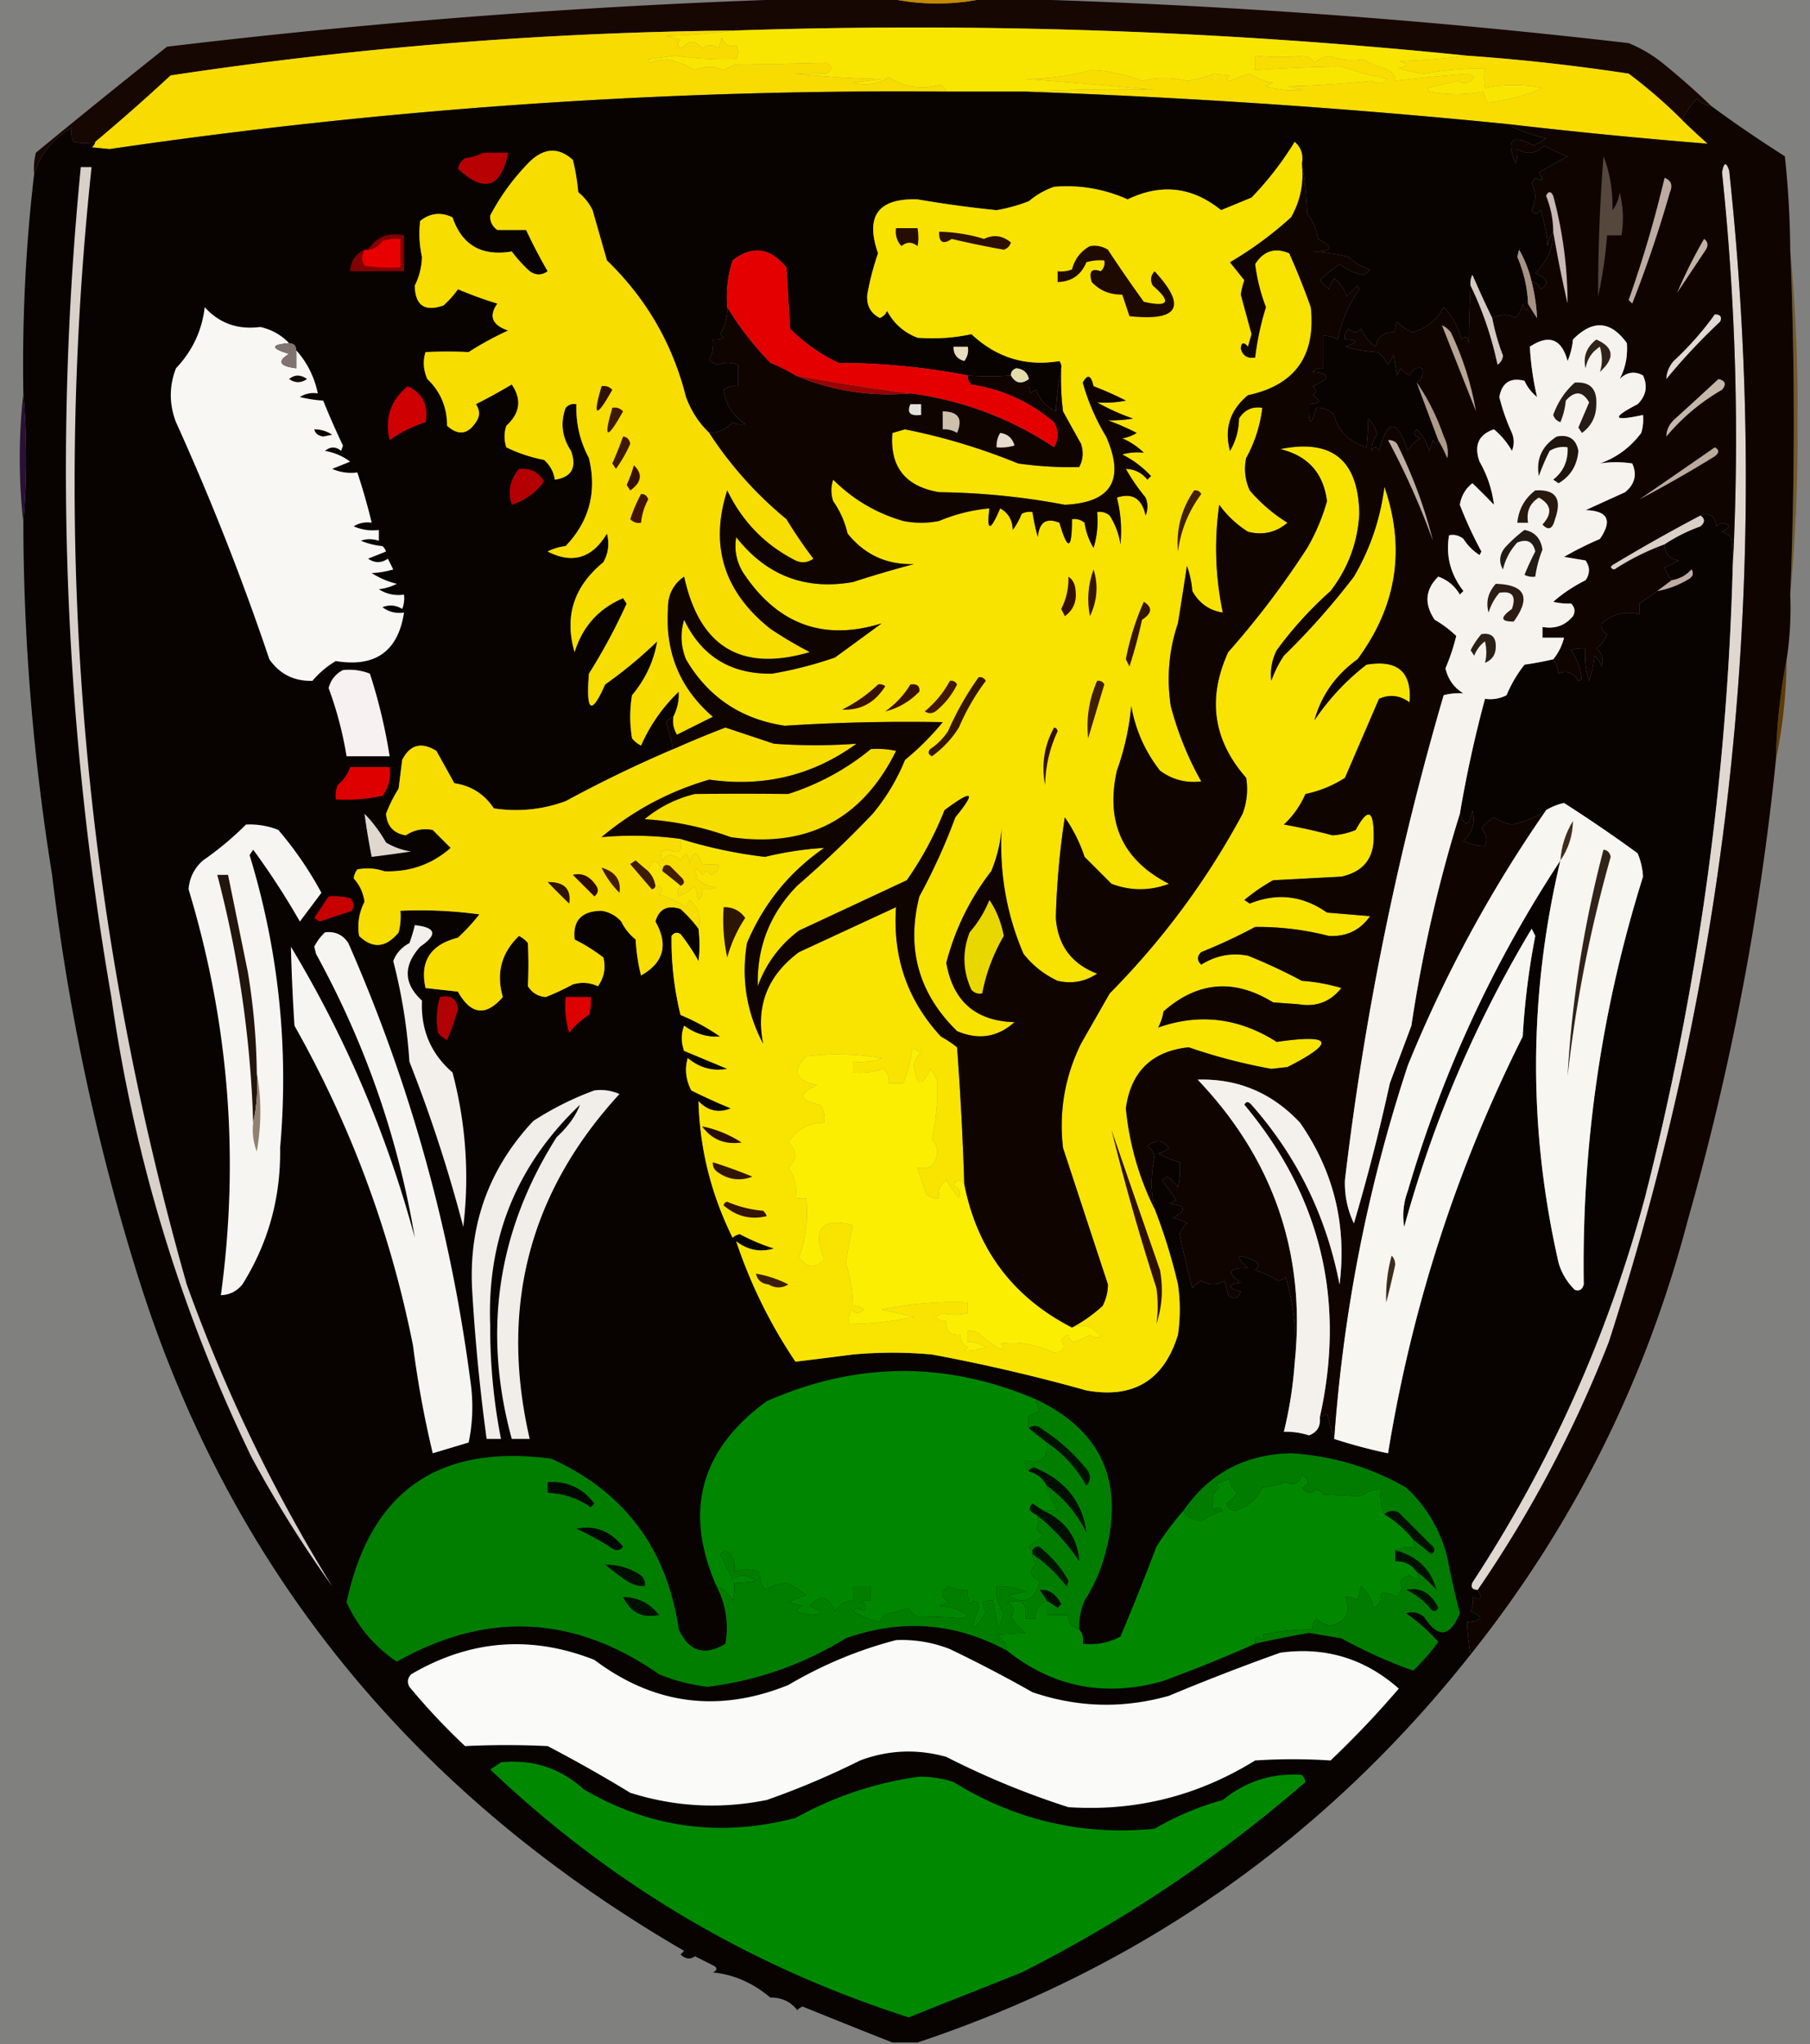 <svg xmlns="http://www.w3.org/2000/svg" width="504" height="569" style="shape-rendering:geometricPrecision;text-rendering:geometricPrecision;image-rendering:optimizeQuality;fill-rule:evenodd;clip-rule:evenodd"><rect width="100%" height="100%" fill="#808080" stroke="none"/><path style="opacity:.012" fill="#a9fe01" d="M-.5-.5h229A2018.297 2018.297 0 0 0 46.5 13 2701.618 2701.618 0 0 0 10 42.5a18.436 18.436 0 0 0-.5 6c-2.348 19.966-3.348 40.3-3 61a162.5 162.5 0 0 0 0 36c.047 32.492 2.713 65.158 8 98 4.592 38.31 12.592 75.643 24 112 25.402 80.928 76.069 143.428 152 187.5l-1 1c1.354 1.294 2.688 1.46 4 .5l5 2.5c1.333.667 1.333 1.333 0 2 5.847.576 11.18 2.91 16 7 3.156-.053 5.656 1.114 7.5 3.5a3.647 3.647 0 0 1 1.5-1 3074.668 3074.668 0 0 0 25 10H-.5V-.5z"/><path style="opacity:.012" fill="#aafe00" d="M275.5-.5h228v569h-248c62.077-20.754 113.411-56.754 154-108 28.587-35.84 48.753-76.173 60.5-121a742.056 742.056 0 0 0 24.5-128c1.914-9.097 2.914-18.43 3-28a93.307 93.307 0 0 0 1-18 457.233 457.233 0 0 0 2-48 457.233 457.233 0 0 0-2-48 264.553 264.553 0 0 0-1.5-26c-7.407-4.711-14.24-9.378-20.5-14a213.698 213.698 0 0 0-13-11.5 38.214 38.214 0 0 0-10-6 1961.14 1961.14 0 0 0-178-12.5z"/><path style="opacity:1" fill="#170702" d="M228.5-.5h19c8.858 1.973 17.858 1.973 27 0h1a1961.14 1961.14 0 0 1 178 12.5 38.214 38.214 0 0 1 10 6 213.698 213.698 0 0 1 13 11.5c-1.544-.203-2.878-.87-4-2-1.778 1.764-3.111 3.764-4 6a139.467 139.467 0 0 0-15-13 553.078 553.078 0 0 0-45-5 1508.734 1508.734 0 0 0-204-7A1119.18 1119.18 0 0 0 47.5 21a540.81 540.81 0 0 1-21 18.5c-1.76.43-3.76.43-6 0-.645-1.232-.811-2.565-.5-4-5.309 3.115-8.809 7.449-10.5 13a18.436 18.436 0 0 1 .5-6A2701.618 2701.618 0 0 1 46.5 13a2018.297 2018.297 0 0 1 182-13.5z"/><path style="opacity:1" fill="#c38901" d="M247.5-.5h27c-9.142 1.973-18.142 1.973-27 0z"/><path style="opacity:.035" fill="#39b3f5" d="M50.5 5.5c2.475.247 2.475.913 0 2-.963-.47-.963-1.136 0-2z"/><path style="opacity:1" fill="#f9e600" d="M408.5 15.5a177.618 177.618 0 0 1-19 1.5c2.667.667 2.667 1.333 0 2 2.172.724 4.506 1.224 7 1.5a97.652 97.652 0 0 1 17-1.5c-.354 1.625-.354 3.459 0 5.5a38.79 38.79 0 0 1 16 0 45.995 45.995 0 0 1-15.5 4l-1-3c-4.877.936-9.877.936-15 0l-.5-1c2.866-.708 5.7-1.375 8.5-2 1.68 1.103 3.18.77 4.5-1l-1.5-1a522.425 522.425 0 0 0-20.5 2c.094-1.471-.906-2.638-3-3.5a23.6 23.6 0 0 1-6-2.5c-3.091.564-6.257.231-9.5-1a11.292 11.292 0 0 0-4 2c-.674-1.078-1.674-1.745-3-2a64.136 64.136 0 0 1-13.5 0v4c8.066-.54 16.066-.874 24-1a95.432 95.432 0 0 0 13 3.5c-1.493 1.368-2.993 1.535-4.5.5a288.028 288.028 0 0 1-23.5 1.5l4 1c-3.366.33-6.699-.003-10-1l2-1a14.717 14.717 0 0 1-6.5-2.5 54.055 54.055 0 0 0-5.5 2c-1.196-.346-1.196-.846 0-1.5l-4.5-.5c-2.145.889-4.645 1.556-7.5 2-4.324-1.012-8.491-1.012-12.5 0-4.366-1.776-9.032-2.776-14-3a74.19 74.19 0 0 1-18.5 2.5c12.04.867 24.04 1.867 36 3a428.675 428.675 0 0 0-36 .5h-22c-.283-.79-.783-1.456-1.5-2-5.117 1.506-9.95.84-14.5-2-3.068 1.957-6.401 2.457-10 1.5l8-1a290.18 290.18 0 0 1-24-1.5 83.271 83.271 0 0 1 8.5 0c2-1 2-2 0-3-8.249.201-16.749.368-25.5.5l-3 1.5c-2.641-1.21-5.307-1.21-8 0a24.792 24.792 0 0 0-8-3c-1.6.05-3.1.384-4.5 1l-.5-1 7.5-1c5.756.84 11.422 1.173 17 1 .667-1.333.667-2.667 0-4-1.749.799-3.082.132-4-2l-1 3c-1.458-1.247-2.958-1.247-4.5 0-1.994-2.417-3.827-2.417-5.5 0-1.487-.753-1.654-1.586-.5-2.5l-4-1a177.602 177.602 0 0 0 19-1.5c68.112-2.273 136.112.06 204 7z"/><path style="opacity:1" fill="#f8db00" d="M204.5 8.5a177.602 177.602 0 0 1-19 1.5l4 1c-1.154.914-.987 1.747.5 2.5 1.673-2.417 3.506-2.417 5.5 0 1.542-1.247 3.042-1.247 4.5 0l1-3c.918 2.132 2.251 2.799 4 2 .667 1.333.667 2.667 0 4-5.578.173-11.244-.16-17-1l-7.5 1 .5 1c1.4-.616 2.9-.95 4.5-1a24.792 24.792 0 0 1 8 3c2.693-1.21 5.359-1.21 8 0l3-1.5c8.751-.132 17.251-.299 25.5-.5 2 1 2 2 0 3a83.271 83.271 0 0 0-8.5 0 290.18 290.18 0 0 0 24 1.5l-8 1c3.599.957 6.932.457 10-1.5 4.55 2.84 9.383 3.506 14.5 2 .717.544 1.217 1.21 1.5 2a1510.81 1510.81 0 0 0-233 16l-5-.5c.556-.383.89-.883 1-1.5a540.81 540.81 0 0 0 21-18.5 1119.18 1119.18 0 0 1 157-12.5z"/><path style="opacity:1" fill="#f9dd00" d="M408.5 15.5a553.078 553.078 0 0 1 45 5 139.467 139.467 0 0 1 15 13 254.294 254.294 0 0 0 7 6.5 1583.069 1583.069 0 0 1-56-5.5 2081.668 2081.668 0 0 0-134-9c12.04-.672 24.04-.838 36-.5a1600.933 1600.933 0 0 0-36-3 74.19 74.19 0 0 0 18.5-2.5c4.968.224 9.634 1.224 14 3 4.009-1.012 8.176-1.012 12.5 0 2.855-.444 5.355-1.111 7.5-2l4.5.5c-1.196.654-1.196 1.154 0 1.5a54.055 54.055 0 0 1 5.5-2 14.717 14.717 0 0 0 6.5 2.5l-2 1c3.301.997 6.634 1.33 10 1l-4-1a288.028 288.028 0 0 0 23.5-1.5c1.507 1.035 3.007.868 4.5-.5a95.432 95.432 0 0 1-13-3.5c-7.934.126-15.934.46-24 1v-4c4.566.475 9.066.475 13.5 0 1.326.255 2.326.922 3 2a11.292 11.292 0 0 1 4-2c3.243 1.231 6.409 1.564 9.5 1a23.6 23.6 0 0 0 6 2.5c2.094.862 3.094 2.029 3 3.5a522.425 522.425 0 0 1 20.5-2l1.5 1c-1.32 1.77-2.82 2.103-4.5 1-2.8.625-5.634 1.292-8.5 2l.5 1c5.123.936 10.123.936 15 0l1 3a45.995 45.995 0 0 0 15.5-4 38.79 38.79 0 0 0-16 0c-.354-2.041-.354-3.875 0-5.5a97.652 97.652 0 0 0-17 1.5c-2.494-.276-4.828-.776-7-1.5 2.667-.667 2.667-1.333 0-2a177.618 177.618 0 0 0 19-1.5z"/><path style="opacity:1" fill="#080301" d="M263.5 25.5h22a2081.668 2081.668 0 0 1 134 9c3.389 1.776 7.056 3.109 11 4a26.596 26.596 0 0 1-3.5 2c-6.057-3.279-7.724-1.612-5 5a8.43 8.43 0 0 0 .5-4c2.755 1.625 5.255 1.292 7.5-1a34.149 34.149 0 0 0 6.5 3 367.86 367.86 0 0 0-8 4.5c1.363 2.13 1.029 2.63-1 1.5l-1 1.5c1.273 2.516 1.273 5.016 0 7.5.774 1.211 1.607 1.211 2.5 0a45.98 45.98 0 0 1 2 10c.21-1.558.71-2.891 1.5-4-.056 4.55-1.723 8.382-5 11.5 3.493 1.528 3.993 3.028 1.5 4.5-.417-1.256-1.25-1.923-2.5-2a32.525 32.525 0 0 0-3.5-9l-.5 2a36.995 36.995 0 0 1 3 13c-.221 2.597-.721 2.597-1.5 0-.29 1.544-.956 2.877-2 4-1.875-1.123-4.042-1.123-6.5 0a277.716 277.716 0 0 1-5.5-12 4.934 4.934 0 0 0-.5 3 408.669 408.669 0 0 0-.5 16c-.317-1.8-.984-2.134-2-1-.92-3.438-2.587-6.438-5-9-1.841 3.456-4.674 5.789-8.5 7a10.938 10.938 0 0 1-4.5-3 4.934 4.934 0 0 0-.5 3c-3.005-.25-4.838 1.083-5.5 4a12.473 12.473 0 0 1-4-5c-1.113 1.211-2.28 1.211-3.5 0-.886.825-1.219 1.825-1 3 3.811.096 3.811.762 0 2a42.717 42.717 0 0 0 9 1.5c1.27.9 2.27 2.066 3 3.5a6.802 6.802 0 0 0 1.5-3l1 6 1-2a7.248 7.248 0 0 0 2.5 2c.815-1.776 1.982-2.443 3.5-2 .484 1.693-.016 3.027-1.5 4l6 16c-.31 1.238-.81 1.238-1.5 0l-1 3c-.712-2.347-1.879-4.347-3.5-6-1.104 1.131-.771 1.965 1 2.5-1.5.833-2.667 2-3.5 3.5-2.957-9.001-5.624-9.001-8 0-.667-1.333-1.333-1.333-2 0-.115-1.607.385-3.107 1.5-4.5a10.016 10.016 0 0 0-2.5-4.5c-.029 2.461-.196 5.128-.5 8-4.936-1.597-7.936-4.597-9-9-1.35-1.45-3.016-2.117-5-2-1.461 5.287-2.128 4.953-2-1 3.218-.151 3.551-.984 1-2.5 1.141-.741 1.141-1.575 0-2.5 5.075-2.167 5.075-3.501 0-4 .825-.886 1.825-1.219 3-1v-9a6.846 6.846 0 0 1 4 1c1.04-5.134 3.04-9.8 6-14l-.5-1-3 3c-.632-2.031-1.799-3.698-3.5-5a6.802 6.802 0 0 0-1.5 3l-2.5-2.5a55.861 55.861 0 0 1 5.5-4.5c1.885 1.52 4.051 2.52 6.5 3a4.451 4.451 0 0 0 2-1.5c-2.347-.712-4.347-1.879-6-3.5a52.204 52.204 0 0 0-10-1.5c5.651.021 6.151-1.145 1.5-3.5-.323-2.642-1.323-4.975-3-7-.174-4.851-.674-9.518-1.5-14 .449-2.477-.217-4.477-2-6a89.684 89.684 0 0 1-12 15.5l-8.5 3.5c-8.017-6.502-16.684-7.502-26-3-6.566-2.926-13.4-4.092-20.5-3.5a22.146 22.146 0 0 0-7 4 45.971 45.971 0 0 1-9 2.5 308.035 308.035 0 0 1-22-3c-10.96-.371-14.627 4.629-11 15a74.83 74.83 0 0 0-3 11.5c-.24 3.025.927 5.192 3.5 6.5.945-.405 1.612-1.072 2-2 1.892 3.558 4.725 6.058 8.5 7.5 5.171.388 10.171.055 15-1 6.985 6.552 15.152 9.052 24.5 7.5.464.594.631 1.261.5 2-.824 3.812-1.324 7.812-1.5 12-2.669-1.247-4.502-3.247-5.5-6a3.647 3.647 0 0 0-1.5 1 8.43 8.43 0 0 1-.5-4c-.384-1.793-1.55-2.793-3.5-3-1.03.336-1.53 1.003-1.5 2-4.167.333-8.167.333-12 0a192.046 192.046 0 0 0-36-3.5 47.975 47.975 0 0 1-13.5-9.5l-1-17c-4.526-5.607-9.526-6.274-15-2-1.367 4.2-1.867 8.533-1.5 13 .034 2.698-.633 5.198-2 7.5l1 1a4.932 4.932 0 0 1-3 .5c.239 1.967-.094 3.8-1 5.5.608.87 1.441 1.37 2.5 1.5 1.69-.649 3.523-.649 5.5 0v6c-1.478-.262-2.811.071-4 1 .579 4.076 2.579 7.243 6 9.5-1.172.353-2.338.187-3.5-.5-1.694 1.929-3.861 2.929-6.5 3-2.889-2.756-5.056-6.089-6.5-10-3.706-14.742-11.039-27.409-22-38-1.331-4.65-2.665-9.317-4-14a14.506 14.506 0 0 0-4-5 55.582 55.582 0 0 0-1.5-9c-3.953-3.558-7.953-3.391-12 .5-4.437 4.492-8.104 9.492-11 15-.061 1.71.606 3.044 2 4h8a149.81 149.81 0 0 0 6 11.5c-1.635 1.18-3.302 1.18-5 0a38.918 38.918 0 0 1-5-5.5c-8.36 1.41-13.86-1.757-16.5-9.5-3.24-1.536-6.24-1.203-9 1-.39 3.34-.224 6.672.5 10a18.865 18.865 0 0 1-2 8c.108 5.522 2.774 7.355 8 5.5a25.534 25.534 0 0 0 4-4.5 114.065 114.065 0 0 0 11 4c-2.471 3.48-1.471 5.98 3 7.5a87.45 87.45 0 0 0-11 6 129.17 129.17 0 0 0-12 0c-.785 2.443-.619 4.943.5 7.5 3.661 3.494 5.494 7.827 5.5 13 3.084 2.782 5.75 2.449 8-1 1.181-1.635 1.181-3.302 0-5a163.502 163.502 0 0 0 10-5.5c2.835 4.171 2.335 8.005-1.5 11.5-.667 2-.667 4 0 6 3.26 1.612 6.76 2.779 10.5 3.5 1.674 1.506 2.674 3.339 3 5.5 4.651-.674 6.151-3.341 4.5-8-2.515-3.769-3.015-7.769-1.5-12 .825-.886 1.825-1.219 3-1-.158 5.349 1.009 10.349 3.5 15 2.259 9.448.092 17.614-6.5 24.5a14.72 14.72 0 0 0-5 1.5c6.902 3.536 12.402 1.87 16.5-5 .755 2.803.422 5.47-1 8-8.229 6.74-10.896 15.074-8 25 2.219-7.14 6.719-12.14 13.5-15l1 1.5a162.641 162.641 0 0 1-10.5 19.5c-.858 10.727.642 11.727 4.5 3a121.516 121.516 0 0 0 14.5-12c-.938 5.549-3.272 10.549-7 15-.667 4-.667 8 0 12a7.248 7.248 0 0 0 2.5 2c2.49-5.665 5.99-10.665 10.5-15 .135 2.422-.365 4.755-1.5 7-.789.283-1.456.783-2 1.5.72 2.491 1.387 4.991 2 7.5a355.267 355.267 0 0 0-30 14.5c-6.478 2.368-13.145 3.035-20 2-2.638-3.975-6.305-6.308-11-7a1393.76 1393.76 0 0 0-5-9c-4.162-2.572-7.328-1.738-9.5 2.5l-1 8a39.76 39.76 0 0 0-3.5 7c.268 3.435 2.101 5.435 5.5 6 2.281-1.528 4.781-2.028 7.5-1.5l5 5c-5.222 4.607-11.389 6.773-18.5 6.5-2.478-.832-4.978-.999-7.5-.5a4.94 4.94 0 0 0-1 2.5c1.674 1.849 2.674 4.016 3 6.5-1.538 3.021-2.038 6.188-1.5 9.5 3.806 3.655 7.473 3.322 11-1 .495-1.973.662-3.973.5-6 7.363-.331 14.697.003 22 1a55.05 55.05 0 0 1-6 6.5c-7.647 1.935-10.647 6.602-9 14l9 1c3.632 6.462 7.799 6.962 12.5 1.5-1.902-6.609-.402-12.276 4.5-17a7.248 7.248 0 0 1 2.5 2c.186 4.016.186 8.016 0 12 1.182 1.857 2.849 2.857 5 3a75.296 75.296 0 0 0 7.5-3.5c2.399-.711 4.732-.544 7 .5 1.723-2.447 2.223-5.113 1.5-8a49.274 49.274 0 0 0-8-5c-.566-5.275 1.934-7.941 7.5-8 2.197.348 4.03 1.348 5.5 3a14.506 14.506 0 0 0 4 5 52.141 52.141 0 0 0 1.5 10c6.323-3.563 7.656-8.563 4-15 .997-3.514 3.33-4.681 7-3.5a38.47 38.47 0 0 1 5 5.5c.376 3.127.376 6.127 0 9a55.987 55.987 0 0 0-5-7.5c-.949-.617-1.782-.451-2.5.5a86.784 86.784 0 0 0 2.5 22c3.96 1.638 7.626 3.638 11 6-3.477.294-6.811-.706-10-3-.863 2.271-.863 4.605 0 7 3.946 1.635 7.946 3.302 12 5-4.008.746-7.675-.254-11-3-.867 3.038-.534 6.038 1 9a164.675 164.675 0 0 0 11 5c-3.4 1.386-6.4.719-9-2 .352 13.25 3.518 25.916 9.5 38a3.943 3.943 0 0 1 2-1 55.195 55.195 0 0 0 9.5 4c-3.773 1.14-7.273.473-10.5-2a137.78 137.78 0 0 0 16.5 33.5c5.272-.633 10.605-1.299 16-2a121.19 121.19 0 0 1 22 0 495.114 495.114 0 0 1 43 10c13.115 2.361 21.615-2.805 25.5-15.5a49.226 49.226 0 0 0 0-14 153.384 153.384 0 0 0-6.5-21c-1.086-4.548-1.086-9.382 0-14.5-.259-1.261-.926-2.261-2-3 2.291-1.877 4.291-1.71 6 .5a6.802 6.802 0 0 1-3 1.5 23.776 23.776 0 0 0 6 2.5 24.935 24.935 0 0 1-.5 7 9.568 9.568 0 0 0-3-3l-1.5 1a78.453 78.453 0 0 1 4 5.5l-2 1c4.781.518 5.114 1.852 1 4 1.438.219 2.771.719 4 1.5a7.293 7.293 0 0 0-2 3c.932 4.749 2.099 9.749 3.5 15a7.248 7.248 0 0 1 2.5-2c2.202 1.28 4.368 1.28 6.5 0l1 4c1.545 1.321 2.711.988 3.5-1-3.861-1.098-3.861-1.931 0-2.5-4.137-2.869-3.471-4.203 2-4-4.006-3.692-3.34-4.359 2-2 1.141.741 1.141 1.575 0 2.5a34.456 34.456 0 0 1 6.5 3 3.943 3.943 0 0 0 2-1c2.29 7.785 3.123 15.785 2.5 24a112.784 112.784 0 0 1-3 19 21.336 21.336 0 0 1 7 1c2.267-.862 3.267-2.529 3-5 .65-.304 1.317-.637 2-1a246.697 246.697 0 0 0 2 7 145.88 145.88 0 0 0 15 4c6.616-40.679 19.116-79.346 37.5-116a209.188 209.188 0 0 1 3.5-28l-1-2c-15.612 25.989-27.446 53.656-35.5 83-.546-3.399-.213-6.732 1-10 9.63-32.918 23.797-63.584 42.5-92-8.861 37.34-9.027 74.673-.5 112a17.18 17.18 0 0 0 4.5 7.5c1.244.456 2.077-.044 2.5-1.5-.579-38.762 4.921-76.595 16.5-113.5a19.717 19.717 0 0 0-1.5-6.5 404.787 404.787 0 0 0-20.5-14 16.485 16.485 0 0 0-5 2c-2.807 1.92-5.974 3.254-9.5 4a13.199 13.199 0 0 1-5-2 15.074 15.074 0 0 0-3.5 3c1.39 1.669 1.723 3.336 1 5a13.133 13.133 0 0 1-6-1.5c2.597-2.317 3.43-5.15 2.5-8.5-.885 4.484-2.051 4.818-3.5 1a341.342 341.342 0 0 1 7-32 9.86 9.86 0 0 0 6-1 36.104 36.104 0 0 1 5-8.5 99.899 99.899 0 0 0 8-1.5c.79 1.109 1.29 2.442 1.5 4 2.23-.989 4.064-.322 5.5 2l1-.5c-.409-2.947-1.409-5.614-3-8a8.43 8.43 0 0 1 4-.5 21.127 21.127 0 0 0 1 9 26.724 26.724 0 0 0 1.5-7 7.293 7.293 0 0 1 2 3c.684-1.979.184-3.646-1.5-5a8.905 8.905 0 0 0 3-4c-1.311-.758-1.811-1.758-1.5-3 3.172-2.669 6.672-3.503 10.5-2.5v-3c1.733-1.189 3.4-2.356 5-3.5a25.93 25.93 0 0 0 9-3.5c.951-.718 1.117-1.551.5-2.5-1.488 1.66-3.321 2.66-5.5 3a19.602 19.602 0 0 1-2-3.5l4-2c-2.572-.432-3.906-1.932-4-4.5 3.054-2.031 6.387-3.698 10-5 1.276-1.114 1.276-2.114 0-3 2.402-1.028 3.902-.028 4.5 3 1.183-1.231 2.349-1.231 3.5 0a4.457 4.457 0 0 1-2 1.5c.916.374 1.75.874 2.5 1.5.497 2.646.664 5.313.5 8-1.584 59.589-9.751 118.256-24.5 176-10.315 38.29-26.315 73.957-48 107-.528 1.316-.028 1.983 1.5 2 1.427 2.4.927 3.067-1.5 2 .311 1.435.145 2.768-.5 4 3.79 1.604 3.456 2.604-1 3a61.03 61.03 0 0 0 1 9c-40.589 51.246-91.923 87.246-154 108h-7a3074.668 3074.668 0 0 1-25-10 3.647 3.647 0 0 0-1.5 1c-1.844-2.386-4.344-3.553-7.5-3.5-4.82-4.09-10.153-6.424-16-7 1.333-.667 1.333-1.333 0-2l-5-2.5c-1.312.96-2.646.794-4-.5l1-1c-75.931-44.072-126.598-106.572-152-187.5-11.408-36.357-19.408-73.69-24-112-5.287-32.842-7.953-65.508-8-98a212.26 212.26 0 0 0 0-36c-.348-20.7.652-41.034 3-61 1.691-5.551 5.191-9.885 10.5-13-.311 1.435-.145 2.768.5 4 2.24.43 4.24.43 6 0-.11.617-.444 1.117-1 1.5l5 .5a1510.81 1510.81 0 0 1 233-16z"/><path style="opacity:1" fill="#b70102" d="M134.5 42.5h7c-1.957 9.81-6.623 11.31-14 4.5.259-1.261.926-2.261 2-3 1.882-.198 3.548-.698 5-1.5z"/><path style="opacity:1" fill="#e40000" d="M269.5 104.5c-.086.996.248 1.829 1 2.5 8.678 1.34 16.344 4.84 23 10.5 1.333 2.333 1.333 4.667 0 7-12.101-8.035-25.434-13.035-40-15a556.814 556.814 0 0 1-32-5 53.02 53.02 0 0 0-7-3.5c-4.72-4.852-8.72-10.019-12-15.5-.367-4.467.133-8.8 1.5-13 5.474-4.274 10.474-3.607 15 2l1 17a47.975 47.975 0 0 0 13.5 9.5 192.046 192.046 0 0 1 36 3.5z"/><path style="opacity:1" fill="#820101" d="M101.5 69.5c-.913 1.586-.913 3.086 0 4.5 3.317.498 6.65.665 10 .5v-8a12.935 12.935 0 0 0-5 .5c-.971 1.481-2.304 2.315-4 2.5 2.282-3.591 5.616-4.924 10-4v10h-15c.123-2.792 1.456-4.792 4-6z"/><path style="opacity:1" fill="#e80000" d="M101.5 69.5h1c1.696-.185 3.029-1.019 4-2.5a12.935 12.935 0 0 1 5-.5v8a50.442 50.442 0 0 1-10-.5c-.913-1.414-.913-2.914 0-4.5z"/><path style="opacity:1" fill="#f8f7f4" d="M80.5 95.5c-5.195.442-5.195 1.442 0 3-3.395 2.078-2.728 3.411 2 4v-5c3.04 3.414 5.04 7.414 6 12-1.788-.285-3.455.048-5 1 2.214.541 4.38.874 6.5 1a208.216 208.216 0 0 0 5.5 12.5l-.5 1.5c-1.494-1.247-2.994-1.247-4.5 0 2.684.476 5.017 1.476 7 3l-5 2a13.115 13.115 0 0 0 7 1 168.368 168.368 0 0 1 4 14c-1.788-.285-3.455.048-5 1a13.116 13.116 0 0 0 7 1v3c-1.831-.552-3.497-.552-5 0a20.2 20.2 0 0 0 6 1.5c.457.414.791.914 1 1.5l-5 2c1.853 1.26 3.686 1.26 5.5 0l1.5 3c-2.076.6-4.076.933-6 1a23.411 23.411 0 0 0 7 3 14.72 14.72 0 0 1-5 1.5c2.094 1.352 4.427 1.852 7 1.5a8.43 8.43 0 0 1-.5 4c-1.726-1.076-3.559-1.243-5.5-.5 1.75 1.319 3.75 1.819 6 1.5-1.662 10.805-7.995 15.305-19 13.5a25.558 25.558 0 0 0-6.5 5.5c-5.112.138-9.112-1.862-12-6a706.872 706.872 0 0 0-26-66c-1.92-5.016-1.92-10.016 0-15 4.578-4.821 7.245-10.488 8-17 4.065 4.493 9.231 6.327 15.5 5.5 3.184.754 5.851 2.254 8 4.5z"/><path style="opacity:1" fill="#817470" d="M80.5 95.5c1.333 0 2 .667 2 2v5c-4.728-.589-5.395-1.922-2-4-5.195-1.558-5.195-2.558 0-3z"/><path style="opacity:.643" fill="#694701" d="M498.5 69.5a457.233 457.233 0 0 1 2 48 457.233 457.233 0 0 1-2 48c1.321-32 1.321-64 0-96z"/><path style="opacity:1" fill="#140a05" d="M80.5 105.5c1.535-1.288 3.201-1.288 5 0-1.667 1.166-3.334 1.166-5 0z"/><path style="opacity:1" fill="#ce0001" d="M113.5 107.5c4.183 1.902 5.849 5.235 5 10-3.557 1.112-6.89 2.778-10 5-1.435-6.111.232-11.111 5-15z"/><path style="opacity:1" fill="#f7dd00" d="M197.5 120.5c5.933 9.1 13.1 17.1 21.5 24a124.062 124.062 0 0 0 7.5 11c-1.574 1.131-3.241 1.298-5 .5-8.479-4.313-14.812-10.813-19-19.5-4.935 15.385-.935 28.218 12 38.5a112.133 112.133 0 0 0 11 6.5c-19.055 5.63-30.722-1.37-35-21-3.076 2.151-4.576 5.151-4.5 9-.785 12.166 3.382 22.166 12.5 30l-10 5c-.952-1.545-1.285-3.212-1-5 1.135-2.245 1.635-4.578 1.5-7-4.51 4.335-8.01 9.335-10.5 15a7.248 7.248 0 0 1-2.5-2c-.667-4-.667-8 0-12 3.728-4.451 6.062-9.451 7-15a121.516 121.516 0 0 1-14.5 12c-3.858 8.727-5.358 7.727-4.5-3a162.641 162.641 0 0 0 10.5-19.5l-1-1.5c-6.781 2.86-11.281 7.86-13.5 15-2.896-9.926-.229-18.26 8-25 1.422-2.53 1.755-5.197 1-8-4.098 6.87-9.598 8.536-16.5 5a14.72 14.72 0 0 1 5-1.5c6.592-6.886 8.759-15.052 6.5-24.5-2.491-4.651-3.658-9.651-3.5-15-1.175-.219-2.175.114-3 1-1.515 4.231-1.015 8.231 1.5 12 1.651 4.659.151 7.326-4.5 8-.326-2.161-1.326-3.994-3-5.5-3.74-.721-7.24-1.888-10.5-3.5-.667-2-.667-4 0-6 3.835-3.495 4.335-7.329 1.5-11.5a163.502 163.502 0 0 1-10 5.5c1.181 1.698 1.181 3.365 0 5-2.25 3.449-4.916 3.782-8 1-.006-5.173-1.839-9.506-5.5-13-1.119-2.557-1.285-5.057-.5-7.5a129.17 129.17 0 0 1 12 0 87.45 87.45 0 0 1 11-6c-4.471-1.52-5.471-4.02-3-7.5a114.065 114.065 0 0 1-11-4 25.534 25.534 0 0 1-4 4.5c-5.226 1.855-7.892.022-8-5.5a18.865 18.865 0 0 0 2-8 30.227 30.227 0 0 1-.5-10c2.76-2.203 5.76-2.536 9-1 2.64 7.743 8.14 10.91 16.5 9.5a38.918 38.918 0 0 0 5 5.5c1.698 1.18 3.365 1.18 5 0a149.81 149.81 0 0 1-6-11.5h-8c-1.394-.956-2.061-2.29-2-4 2.896-5.508 6.563-10.508 11-15 4.047-3.891 8.047-4.058 12-.5a55.582 55.582 0 0 1 1.5 9 14.506 14.506 0 0 1 4 5c1.335 4.683 2.669 9.35 4 14 10.961 10.591 18.294 23.258 22 38 1.444 3.911 3.611 7.244 6.5 10z"/><path style="opacity:1" fill="#3e1a06" d="M170.5 113.5c1.175-.219 2.175.114 3 1-4.558 8.098-5.558 7.765-3-1z"/><path style="opacity:1" fill="#2e1102" d="M167.5 107.5c1.175-.219 2.175.114 3 1-4.53 8.019-5.53 7.686-3-1z"/><path style="opacity:1" fill="#0c0200" d="M87.5 119.5c1.808-.009 3.475.491 5 1.5l-2.5.5c-1.376-.184-2.209-.851-2.5-2z"/><path style="opacity:1" fill="#3f1806" d="M173.5 121.5c1.086.12 1.753.787 2 2a36.731 36.731 0 0 1-4 7l-1-1.5a106.129 106.129 0 0 0 3-7.5z"/><path style="opacity:1" fill="#2a1035" d="M6.5 109.5a212.26 212.26 0 0 1 0 36 162.5 162.5 0 0 1 0-36z"/><path style="opacity:1" fill="#361102" d="M176.5 129.5c2.51 2.396 2.177 4.729-1 7l-1-1.5a36.87 36.87 0 0 0 2-5.5z"/><path style="opacity:1" fill="#b40002" d="M144.5 130.5c3.107-.326 5.44.841 7 3.5-2.33 3.155-5.33 5.322-9 6.5-1.193-3.645-.526-6.978 2-10z"/><path style="opacity:1" fill="#421405" d="M178.5 137.5c.997-.03 1.664.47 2 1.5a16.994 16.994 0 0 0-2 6.5c-1.175.219-2.175-.114-3-1a43.859 43.859 0 0 1 3-7z"/><path style="opacity:1" fill="#e0d8d0" d="M411.5 442.5c-1.528-.017-2.028-.684-1.5-2 21.685-33.043 37.685-68.71 48-107 14.749-57.744 22.916-116.411 24.5-176 1.859-36.425.859-72.925-3-109.5.499-2.875 1.165-3.042 2-.5 11.956 111.085.789 219.752-33.5 326-9.602 24.547-21.769 47.547-36.5 69z"/><path style="opacity:1" fill="#d9d0c9" d="M22.5 46.5h3c-11.239 105.492-2.405 209.159 26.5 311 10.744 29.807 24.244 57.807 40.5 84a332.282 332.282 0 0 1-22.5-36c-19.63-40.562-32.63-83.228-39-128-13.256-76.582-16.09-153.582-8.5-231z"/><path style="opacity:1" fill="#f7f2f1" d="M95.5 186.5c2.62-.268 5.119.065 7.5 1a150.148 150.148 0 0 1 5.5 23h-12a101.612 101.612 0 0 0-5-19c.627-2.287 1.96-3.954 4-5z"/><path style="opacity:1" fill="#f8e200" d="M362.5 45.5c.633 5.397-.367 10.397-3 15a102.541 102.541 0 0 1-17 12.5l4 5c-.46 1.3-.794 2.634-1 4 1.013 3.683 2.013 7.35 3 11l-1 3.5c-1.187-1.394-1.854-1.227-2 .5.532 2.02 1.865 2.853 4 2.5a78.17 78.17 0 0 1 3-14 50.58 50.58 0 0 1-3-12c2.355-3.701 5.522-4.701 9.5-3a211.228 211.228 0 0 1 6 15c1.455 13.525-4.378 21.691-17.5 24.5-4.989 4.132-6.656 9.299-5 15.5 1.611-2.72 2.444-5.72 2.5-9 1.509-2.419 3.675-3.419 6.5-3a38.365 38.365 0 0 1-4.5 14c-.652 3.094-.318 6.094 1 9a44.888 44.888 0 0 0 10.5 9c-3.21 2.722-6.876 3.556-11 2.5-3.172-2.006-5.838-4.506-8-7.5-1.42 10.086-1.087 20.086 1 30-3.752-.569-6.585-2.569-8.5-6a26.724 26.724 0 0 0-1.5-7 1429.948 1429.948 0 0 1-2.5 16c-2.516 7.394-3.182 15.061-2 23 1.987 7.487 4.82 14.487 8.5 21-4.253.514-8.087-.486-11.5-3-4.169-5.358-6.835-11.358-8-18a72.465 72.465 0 0 1-4 18c-3.21 14.426 1.624 24.926 14.5 31.5-5.333 2-10.667 2-16 0l-7.5-7.5a42.478 42.478 0 0 0-5.5-11 220.257 220.257 0 0 0-2.5 28c.556 7.617 4.39 12.784 11.5 15.5-3.345 2.241-7.011 2.908-11 2-3.741-1.738-6.908-4.238-9.5-7.5-4.895-11.408-6.895-23.408-6-36a39.484 39.484 0 0 1-3 13c-5.899 7.631-10.065 16.131-12.5 25.5 1.87 10.706 8.203 16.206 19 16.5-4.715 4.213-10.049 5.046-16 2.5-10.691-10.439-14.191-22.939-10.5-37.5a164.546 164.546 0 0 0 10-22c5.909-7.229 4.909-7.895-3-2a94.221 94.221 0 0 1-10.5 19.5c-9.965 4.659-19.965 9.326-30 14-5.372 4.037-9.206 9.204-11.5 15.5-.28-10.878 3.387-20.211 11-28a296.34 296.34 0 0 0 21-20 56.81 56.81 0 0 0 9-15 74.325 74.325 0 0 0 10.5-10.5 539.52 539.52 0 0 0-44 1c-12.179-1.829-21.346-7.996-27.5-18.5-1.453-3.646-1.62-7.312-.5-11 4.878 10.196 13.045 15.196 24.5 15a109.472 109.472 0 0 0 17.5-4.5 3393.66 3393.66 0 0 0 13-9.5c-16.089 5.021-28.923.354-38.5-14-1.931-3.114-2.598-6.447-2-10 8.39 10.683 19.223 14.85 32.5 12.5a333.03 333.03 0 0 1 17-5c-7.558.254-13.725-2.58-18.5-8.5a25.471 25.471 0 0 0-4-9c-.667-2-.667-4 0-6 5.505 5.502 12.005 9.336 19.5 11.5 3.333.667 6.667.667 10 0a46.984 46.984 0 0 1 14-3.5c-.785 6.533.215 6.533 3 0 2.28 1.255 3.447 3.255 3.5 6a20.532 20.532 0 0 0 2.5-4.5 4.934 4.934 0 0 1 3-.5 52.56 52.56 0 0 0 1.5 7c.348-4.161 2.348-5.495 6-4 2.323 7.935 3.49 7.601 3.5-1 1.322-.17 2.489.163 3.5 1a18.986 18.986 0 0 0 2.5 7 25.879 25.879 0 0 0 1-10c1.322-.17 2.489.163 3.5 1a20.51 20.51 0 0 1 3 8c.408-4.449.075-8.783-1-13 4.298-1.421 6.965.246 8 5 .667-1.667.667-3.333 0-5-2.131-2.602-3.965-5.268-5.5-8 2.429.085 4.429 1.085 6 3l1-1c-2.344-2.497-5.011-4.497-8-6 1.913-.551 3.913-.718 6-.5a20.174 20.174 0 0 0-6-4 10.258 10.258 0 0 0 4-1.5 64.507 64.507 0 0 0-8-3.5c2.436.053 4.769-.113 7-.5a59.887 59.887 0 0 1-10-4.5c2.735.198 5.401.031 8-.5a91.835 91.835 0 0 0-9-4c-.694-3.097-1.694-3.431-3-1a60.91 60.91 0 0 0 6.5 15c5.312 12.057 1.479 18.391-11.5 19a199.016 199.016 0 0 0-35-3.5c-9.458-1.611-13.791-7.111-13-16.5l3.5-1c10.8 2.156 21.3 5.322 31.5 9.5a103.72 103.72 0 0 0 17 1c1.091-2.064 1.258-4.231.5-6.5-1.7-3.02-3.366-6.02-5-9a72.367 72.367 0 0 1-.5-12 2.428 2.428 0 0 0-.5-2c-9.348 1.552-17.515-.948-24.5-7.5-4.829 1.055-9.829 1.388-15 1-3.775-1.442-6.608-3.942-8.5-7.5-.388.928-1.055 1.595-2 2-2.573-1.308-3.74-3.475-3.5-6.5a74.83 74.83 0 0 1 3-11.5c-3.627-10.371.04-15.371 11-15a308.035 308.035 0 0 0 22 3 45.971 45.971 0 0 0 9-2.5 22.146 22.146 0 0 1 7-4c7.1-.592 13.934.574 20.5 3.5 9.316-4.502 17.983-3.502 26 3l8.5-3.5a89.684 89.684 0 0 0 12-15.5c1.783 1.523 2.449 3.523 2 6z"/><path style="opacity:1" fill="#1e0a01" d="M303.5 68.5c1.788-.285 3.455.048 5 1a385.034 385.034 0 0 0 10 14.5c6.947 1.563 7.78.063 2.5-4.5-.781-1.444-.614-2.777.5-4 9.075 9.816 6.742 13.983-7 12.5l-2-6c-3.441.051-6.274-1.115-8.5-3.5-.886-2.94-.052-3.94 2.5-3 .886-.825 1.219-1.825 1-3a12.935 12.935 0 0 0-5 .5c-1.479 3.572-4.146 5.406-8 5.5v-3a8.435 8.435 0 0 0 4-.5c.769-2.926 2.435-5.093 5-6.5z"/><path style="opacity:1" fill="#2d1003" d="M261.5 64.5c4.255.084 8.422.75 12.5 2 2.674-1.282 5.174-.949 7.5 1-.333 1-1 1.667-2 2a260.61 260.61 0 0 1-14.5-3c-2.411 1.653-3.578.987-3.5-2z"/><path style="opacity:1" fill="#250d01" d="M249.5 63.5h6c.307 1.946.307 3.612 0 5-1.542-1.247-3.042-1.247-4.5 0-1.269-1.405-1.769-3.071-1.5-5z"/><path style="opacity:.953" fill="#5f3801" d="M497.5 183.5c-.086 9.57-1.086 18.903-3 28 .221-9.558 1.221-18.891 3-28z"/><path style="opacity:1" fill="#de0000" d="M97.5 213.5h11c.396 2.982-.271 5.649-2 8a46.756 46.756 0 0 1-13 1 8.435 8.435 0 0 1 .5-4c1.67-1.346 2.836-3.013 3.5-5z"/><path style="opacity:1" fill="#f7f6f1" d="M434.5 239.5c-18.703 28.416-32.87 59.082-42.5 92-1.213 3.268-1.546 6.601-1 10 8.054-29.344 19.888-57.011 35.5-83l1 2a209.188 209.188 0 0 0-3.5 28c-18.384 36.654-30.884 75.321-37.5 116a145.88 145.88 0 0 1-15-4c2.534-35.6 9.367-70.267 20.5-104 10.251-25.177 23.085-48.843 38.5-71a16.485 16.485 0 0 1 5-2 404.787 404.787 0 0 1 20.5 14 19.717 19.717 0 0 1 1.5 6.5c-11.579 36.905-17.079 74.738-16.5 113.5-.423 1.456-1.256 1.956-2.5 1.5a17.18 17.18 0 0 1-4.5-7.5c-8.527-37.327-8.361-74.66.5-112z"/><path style="opacity:1" fill="#f7dd00" d="M189.5 233.5c.665 3.388-.335 4.388-3 3-2.494.122-3.161 1.122-2 3 1.288-1.975 2.955-1.975 5 0 1.383-2.576 2.217-2.242 2.5 1 .949-3.878 2.115-3.878 3.5 0 1.403.14 2.903.14 4.5 0 .27 1.432-.396 2.432-2 3-.741-1.141-1.575-1.141-2.5 0-1.671-2.581-2.171-2.248-1.5 1 1.491 1.504 3.324 2.337 5.5 2.5a8.43 8.43 0 0 1-4 .5c.219 1.175-.114 2.175-1 3l-1-4a13.315 13.315 0 0 1-4.5 3c-.47-1.077-.303-2.077.5-3 1.025-.397 1.192-1.063.5-2l-3.5-3.5c-1.316-.528-1.983-.028-2 1.5-1.645-3.711-2.978-3.711-4 0a124.15 124.15 0 0 1-3.5-3l-1.5 1 6 7c.607-.124.94-.457 1-1 2.049.206 2.383 1.039 1 2.5a25.724 25.724 0 0 1 7.5 3.5l1-2c2.594 2.272 3.427 4.938 2.5 8a38.47 38.47 0 0 0-5-5.5c-3.67-1.181-6.003-.014-7 3.5 3.656 6.437 2.323 11.437-4 15a52.141 52.141 0 0 1-1.5-10 14.506 14.506 0 0 1-4-5c-1.47-1.652-3.303-2.652-5.5-3-5.566.059-8.066 2.725-7.5 8a49.274 49.274 0 0 1 8 5c.723 2.887.223 5.553-1.5 8-2.268-1.044-4.601-1.211-7-.5a75.296 75.296 0 0 1-7.5 3.5c-2.151-.143-3.818-1.143-5-3 .186-3.984.186-7.984 0-12a7.248 7.248 0 0 0-2.5-2c-4.902 4.724-6.402 10.391-4.5 17-4.701 5.462-8.868 4.962-12.5-1.5l-9-1c-1.647-7.398 1.353-12.065 9-14a55.05 55.05 0 0 0 6-6.5 121.862 121.862 0 0 0-22-1 18.453 18.453 0 0 1-.5 6c-3.527 4.322-7.194 4.655-11 1-.538-3.312-.038-6.479 1.5-9.5-.326-2.484-1.326-4.651-3-6.5a4.94 4.94 0 0 1 1-2.5c2.522-.499 5.022-.332 7.5.5 7.111.273 13.278-1.893 18.5-6.5l-5-5c-2.719-.528-5.219-.028-7.5 1.5-3.399-.565-5.232-2.565-5.5-6a39.76 39.76 0 0 1 3.5-7l1-8c2.172-4.238 5.338-5.072 9.5-2.5a1393.76 1393.76 0 0 1 5 9c4.695.692 8.362 3.025 11 7 6.855 1.035 13.522.368 20-2a355.267 355.267 0 0 1 30-14.5c4.763-2.13 9.596-4.13 14.5-6l13.5 4.5c7.72.561 15.386.561 23 0-12.154 8.829-25.821 12.162-41 10-11.133 3.233-21.133 8.566-30 16 7.479-.656 14.813-.49 22 .5z"/><path style="opacity:1" fill="#e0d8ce" d="M101.5 226.5c2.265 2.292 4.265 4.959 6 8a18.986 18.986 0 0 0 7 2.5c-3.67.548-7.337 1.048-11 1.5a188.78 188.78 0 0 1-2-12z"/><path style="opacity:1" fill="#f6f5f2" d="M68.5 229.5a21.339 21.339 0 0 1 9 1.5 99.666 99.666 0 0 1 12 17.5l-6 8a209.79 209.79 0 0 0-13-20l-1 1.5c8.113 26.565 10.946 53.732 8.5 81.5.22 13.793-3.28 26.46-10.5 38-1.571 1.915-3.571 2.915-6 3 5.227-38.28 2.227-75.947-9-113 .268-3.203 1.602-5.87 4-8a87.778 87.778 0 0 0 12-10z"/><path style="opacity:1" fill="#3d1b06" d="M180.5 242.5c1.1 1.105 1.767 2.438 2 4-.06.543-.393.876-1 1l-6-7 1.5-1a124.15 124.15 0 0 0 3.5 3z"/><path style="opacity:1" fill="#431c06" d="M167.5 241.5c3.814 1.102 5.48 3.435 5 7a25.627 25.627 0 0 1-5-7z"/><path style="opacity:1" fill="#22150c" d="M71.5 298.5c.32 4.863-.014 9.53-1 14a307.883 307.883 0 0 0-10-69h3c1.83 8.98 3.664 17.98 5.5 27a182.211 182.211 0 0 1 2.5 28z"/><path style="opacity:1" fill="#2c0d01" d="M159.5 243.5c2.558-.653 4.725.347 6.5 3 .749 1.135.583 2.135-.5 3l-6-6z"/><path style="opacity:1" fill="#2d1403" d="M152.5 245.5c4.602-.072 6.602 1.928 6 6a195.035 195.035 0 0 1-6-6z"/><path style="opacity:1" fill="#c70000" d="M91.5 249.5a18.452 18.452 0 0 1 6 .5c1.017 1.049 1.184 2.216.5 3.5-2.971.995-5.971 1.995-9 3l-1.5-1c1.344-2.029 2.677-4.029 4-6z"/><path style="opacity:1" fill="#f8e400" d="M321.5 336.5a153.384 153.384 0 0 1 6.5 21 49.226 49.226 0 0 1 0 14c-3.885 12.695-12.385 17.861-25.5 15.5a495.114 495.114 0 0 0-43-10 121.19 121.19 0 0 0-22 0c-5.395.701-10.728 1.367-16 2a137.78 137.78 0 0 1-16.5-33.5c3.227 2.473 6.727 3.14 10.5 2a55.195 55.195 0 0 1-9.5-4 3.943 3.943 0 0 0-2 1c-5.982-12.084-9.148-24.75-9.5-38 2.6 2.719 5.6 3.386 9 2a164.675 164.675 0 0 1-11-5c-1.534-2.962-1.867-5.962-1-9 3.325 2.746 6.992 3.746 11 3a3390.262 3390.262 0 0 0-12-5c-.863-2.395-.863-4.729 0-7 3.189 2.294 6.523 3.294 10 3-3.374-2.362-7.04-4.362-11-6a86.784 86.784 0 0 1-2.5-22c.718-.951 1.551-1.117 2.5-.5a55.987 55.987 0 0 1 5 7.5c.376-2.873.376-5.873 0-9 .927-3.062.094-5.728-2.5-8l-1 2a25.724 25.724 0 0 0-7.5-3.5c1.383-1.461 1.049-2.294-1-2.5-.233-1.562-.9-2.895-2-4 1.022-3.711 2.355-3.711 4 0a119.872 119.872 0 0 1 5 4c-.803.923-.97 1.923-.5 3a13.315 13.315 0 0 0 4.5-3l1 4c.886-.825 1.219-1.825 1-3a8.43 8.43 0 0 0 4-.5c-2.176-.163-4.009-.996-5.5-2.5-.671-3.248-.171-3.581 1.5-1 .925-1.141 1.759-1.141 2.5 0 1.604-.568 2.27-1.568 2-3-1.597.14-3.097.14-4.5 0-1.385-3.878-2.551-3.878-3.5 0-.283-3.242-1.117-3.576-2.5-1-2.045-1.975-3.712-1.975-5 0-1.161-1.878-.494-2.878 2-3 2.665 1.388 3.665.388 3-3a130.609 130.609 0 0 0 23.5 5 93.994 93.994 0 0 1 16.5-2.5c-9.722 6.726-16.889 15.559-21.5 26.5-1.636 9.88-.136 19.214 4.5 28-2.1-10.521 1.234-19.021 10-25.5l27-12.5c-.964 13.951 3.203 25.951 12.5 36a32.367 32.367 0 0 1 4.5 3 889.876 889.876 0 0 1 2 38c-1.148-1.395-2.148-1.228-3 .5 1.658.725 2.158 1.892 1.5 3.5a66.656 66.656 0 0 1-3.5-5c-1.717 1.168-2.384 2.835-2 5-1.322.17-2.489-.163-3.5-1a82.5 82.5 0 0 1-2.5-7.5c1.435.311 2.768.145 4-.5 2.02-2.71 2.02-5.21 0-7.5a64.372 64.372 0 0 0 1.5-15.5c-.29-1.544-.956-2.877-2-4-2.271 5.276-3.771 4.943-4.5-1 .209-1.494.876-2.661 2-3.5a9.454 9.454 0 0 1-2.5-1.5c-.307 3.547-1.14 6.88-2.5 10h-4c.188-1.603-.312-2.937-1.5-4-2.719.944-5.552 1.277-8.5 1v-3c2.747.313 5.414-.02 8-1a74.079 74.079 0 0 0-21-.5c-4.001 4.05-3.001 6.716 3 8-5.36 2.522-5.027 4.356 1 5.5.952 1.545 1.285 3.212 1 5-4.37.017-7.703 1.85-10 5.5 2.554 2.398 2.554 4.731 0 7 1.821 2.456 2.488 5.289 2 8.5h3c.587 5.803-.08 11.303-2 16.5 2.271 3 4.604 3.166 7 .5-3.407-8.515-.74-11.682 8-9.5a147.238 147.238 0 0 0-2 10.5c1.309 3.9 1.976 7.9 2 12 1.175-.219 2.175.114 3 1-1.151 1.231-2.317 1.231-3.5 0a8.43 8.43 0 0 0-.5 4 82.76 82.76 0 0 0 18-2l-9-2a97.158 97.158 0 0 1 24-2v3c-2.479.572-4.813.572-7 0l-2 1c.825.886 1.825 1.219 3 1-.333 3 1 4.333 4 4-.14 1.624.527 2.79 2 3.5l-1 1c1.971.014 3.971-.319 6-1-1.525-1.009-3.192-1.509-5-1.5v-3a4.934 4.934 0 0 1 3 .5 29.804 29.804 0 0 0 6 4.5c1.196-.346 1.196-.846 0-1.5 5.061-.694 10.061.139 15 2.5 2.685-.208 3.351-1.375 2-3.5a4.457 4.457 0 0 1 2-1.5c-.011.941.489 1.608 1.5 2a27.07 27.07 0 0 0 4.5-2c.951.826 1.951.992 3 .5-2.247-2.853-4.913-3.686-8-2.5 3.03-1.609 5.863-3.609 8.5-6a12.862 12.862 0 0 0 1.5-6 82546.687 82546.687 0 0 1-12.5-38c-1.168-10.159.499-19.826 5-29l8-14c14.794-14.955 27.127-31.622 37-50 1.213-3.268 1.546-6.601 1-10-9.219-10.485-10.885-22.152-5-35a240.392 240.392 0 0 0 22-29 56.125 56.125 0 0 0 5.5-13c-.976-7.811-5.309-12.644-13-14.5 14.427-2.92 21.76 3.08 22 18-.437 7.958-3.104 15.124-8 21.5a104.416 104.416 0 0 0-15 16.5c-1.361 2.73-1.861 5.563-1.5 8.5a31.412 31.412 0 0 1 3.5-7 202.478 202.478 0 0 0 19.5-22c4.527-7.729 7.361-16.063 8.5-25 5.945 17.224 3.445 33.224-7.5 48-6.078 4.378-10.078 10.045-12 17 4.059-6.001 8.892-11.168 14.5-15.5 8.695-1.46 12.695 2.04 12 10.5-2.71-1.98-5.543-2.314-8.5-1l-9.5 22a32.058 32.058 0 0 1-11 4.5 25.46 25.46 0 0 1-6 8.5c4.568.798 9.068 1.798 13.5 3a19.717 19.717 0 0 0 6.5-1.5c3.348-6.176 5.015-5.676 5 1.5.199 6.304-2.801 10.137-9 11.5l-19 1a52.108 52.108 0 0 0-8 5.5l1.5 1c7.587-3.073 14.754-2.239 21.5 2.5l12 1c-2.762 3.928-6.596 5.761-11.5 5.5a78.981 78.981 0 0 0-20.5-2.5c-4.88 2.607-9.88 4.94-15 7-1.231 1.183-1.231 2.349 0 3.5 4.019-2.55 8.352-3.383 13-2.5a152.9 152.9 0 0 1 15 7c3.75.26 7.416.927 11 2-3.061 3.873-7.061 5.373-12 4.5l-7-.5c-10.835-6.681-21.002-5.848-30.5 2.5a15.256 15.256 0 0 1-1.5 4.5c11.454-4.044 22.454-2.71 33 4 15.548-2.246 16.548.087 3 7l-4.5.5a154.691 154.691 0 0 1-23-6c-10.25 1.083-16.084 6.75-17.5 17 .976 9.913 3.642 19.247 8 28z"/><path style="opacity:1" fill="#2c1504" d="M201.5 252.5c2.561-.053 4.561.947 6 3a38.264 38.264 0 0 0-5 11 49.87 49.87 0 0 1-1-14z"/><path style="opacity:1" fill="#441d06" d="M189.5 246.5a119.872 119.872 0 0 0-5-4c.017-1.528.684-2.028 2-1.5l3.5 3.5c.692.937.525 1.603-.5 2z"/><path style="opacity:1" fill="#d00" d="M157.5 277.5h7a12.93 12.93 0 0 1-.5 5 19.745 19.745 0 0 0-5.5 5 25.879 25.879 0 0 1-1-10z"/><path style="opacity:1" fill="#b20102" d="M122.5 277.5c3.09-.67 4.757.497 5 3.5a89.578 89.578 0 0 1-3 8.5 7.248 7.248 0 0 1-2.5-2c-.659-3.388-.492-6.721.5-10z"/><path style="opacity:1" fill="#f6f5f1" d="M90.5 259.5c2.825-.338 4.992.662 6.5 3 17.132 38.961 28.465 79.628 34 122a48.73 48.73 0 0 1-.5 17l-10 3a282.613 282.613 0 0 1-5.5-30c-6.263-31.458-17.263-61.124-33-89a543.35 543.35 0 0 1-1-22c15.28 25.327 26.781 52.327 34.5 81-4.628-27.709-13.795-54.043-27.5-79l-.5-2a14.192 14.192 0 0 1 3-4z"/><path style="opacity:1" fill="#fcee00" d="M268.5 329.5c3.536 18.2 13.536 31.533 30 40 3.087-1.186 5.753-.353 8 2.5-1.049.492-2.049.326-3-.5a27.07 27.07 0 0 1-4.5 2c-1.011-.392-1.511-1.059-1.5-2a4.457 4.457 0 0 0-2 1.5c1.351 2.125.685 3.292-2 3.5-4.939-2.361-9.939-3.194-15-2.5 1.196.654 1.196 1.154 0 1.5a29.804 29.804 0 0 1-6-4.5 4.934 4.934 0 0 0-3-.5v3c1.808-.009 3.475.491 5 1.5-2.029.681-4.029 1.014-6 1l1-1c-1.473-.71-2.14-1.876-2-3.5-3 .333-4.333-1-4-4-1.175.219-2.175-.114-3-1l2-1c2.187.572 4.521.572 7 0v-3a97.158 97.158 0 0 0-24 2l9 2a82.76 82.76 0 0 1-18 2 8.43 8.43 0 0 1 .5-4c1.183 1.231 2.349 1.231 3.5 0-.825-.886-1.825-1.219-3-1-.024-4.1-.691-8.1-2-12a147.238 147.238 0 0 1 2-10.5c-8.74-2.182-11.407.985-8 9.5-2.396 2.666-4.729 2.5-7-.5 1.92-5.197 2.587-10.697 2-16.5h-3c.488-3.211-.179-6.044-2-8.5 2.554-2.269 2.554-4.602 0-7 2.297-3.65 5.63-5.483 10-5.5.285-1.788-.048-3.455-1-5-6.027-1.144-6.36-2.978-1-5.5-6.001-1.284-7.001-3.95-3-8a74.079 74.079 0 0 1 21 .5 16.873 16.873 0 0 1-8 1v3c2.948.277 5.781-.056 8.5-1 1.188 1.063 1.688 2.397 1.5 4h4c1.36-3.12 2.193-6.453 2.5-10a9.454 9.454 0 0 0 2.5 1.5c-1.124.839-1.791 2.006-2 3.5.729 5.943 2.229 6.276 4.5 1 1.044 1.123 1.71 2.456 2 4a64.372 64.372 0 0 1-1.5 15.5c2.02 2.29 2.02 4.79 0 7.5-1.232.645-2.565.811-4 .5a82.5 82.5 0 0 0 2.5 7.5c1.011.837 2.178 1.17 3.5 1-.384-2.165.283-3.832 2-5a66.656 66.656 0 0 0 3.5 5c.658-1.608.158-2.775-1.5-3.5.852-1.728 1.852-1.895 3-.5z"/><path style="opacity:1" fill="#f3efea" d="M115.5 257.5c5.932.629 6.432 2.629 1.5 6-4.77 5.306-4.604 10.306.5 15-.352 8.135 2.481 14.802 8.5 20 3.733 14.183 4.733 28.516 3 43a399.989 399.989 0 0 0-15-46 149.968 149.968 0 0 0-4.5-28c.822-2.187 2.322-3.853 4.5-5a42.47 42.47 0 0 0 1.5-5z"/><path style="opacity:1" fill="#100401" d="M476.5 29.5c6.26 4.622 13.093 9.289 20.5 14a264.553 264.553 0 0 1 1.5 26c1.321 32 1.321 64 0 96a93.307 93.307 0 0 1-1 18c-1.779 9.109-2.779 18.442-3 28a742.056 742.056 0 0 1-24.5 128c-11.747 44.827-31.913 85.16-60.5 121a61.03 61.03 0 0 1-1-9c4.456-.396 4.79-1.396 1-3 .645-1.232.811-2.565.5-4 2.427 1.067 2.927.4 1.5-2 14.731-21.453 26.898-44.453 36.5-69 34.289-106.248 45.456-214.915 33.5-326-.835-2.542-1.501-2.375-2 .5 3.859 36.575 4.859 73.075 3 109.5a32.462 32.462 0 0 0-.5-8 9.454 9.454 0 0 0-2.5-1.5 4.457 4.457 0 0 0 2-1.5c-1.151-1.231-2.317-1.231-3.5 0-.598-3.028-2.098-4.028-4.5-3a499.328 499.328 0 0 0-24 13.5c-1.196.654-1.196 1.154 0 1.5a68.695 68.695 0 0 1 14-7c.094 2.568 1.428 4.068 4 4.5l-4 2a19.602 19.602 0 0 0 2 3.5l-4 3a315.024 315.024 0 0 1-5 3.5v3c-3.828-1.003-7.328-.169-10.5 2.5-.311 1.242.189 2.242 1.5 3a8.905 8.905 0 0 1-3 4c1.684 1.354 2.184 3.021 1.5 5a7.293 7.293 0 0 0-2-3 26.724 26.724 0 0 1-1.5 7 21.127 21.127 0 0 1-1-9 8.43 8.43 0 0 0-4 .5c1.591 2.386 2.591 5.053 3 8l-1 .5c-1.436-2.322-3.27-2.989-5.5-2-.21-1.558-.71-2.891-1.5-4a15.057 15.057 0 0 0 3-6h-6v-3c3.47.625 6.304-.375 8.5-3 .684-1.284.517-2.451-.5-3.5-1.813.046-3.479-.12-5-.5 2.686-2.357 5.686-4.357 9-6 1.26-1.853 1.26-3.686 0-5.5l-6-1a94.478 94.478 0 0 1 10-5c3.546-5.167 2.213-7.834-4-8a3266.84 3266.84 0 0 1 11-5c2.727-2.241 3.394-4.907 2-8-3.072-.456-6.072-.456-9 0 4.656-1.647 8.489-4.48 11.5-8.5a12.93 12.93 0 0 0 .5-5c-8.421 1.831-8.921.831-1.5-3 2.37-2.349 2.87-5.015 1.5-8-2.361-1.276-4.528-.942-6.5 1 1.602-3.025 2.269-6.358 2-10-4.514-6.247-9.514-6.58-15-1a20.204 20.204 0 0 1-1.5 6c-1.666-6.193-5.166-7.526-10.5-4a79.665 79.665 0 0 0 2 14 12.14 12.14 0 0 1-3.5-4.5c-3.926-.995-6.26.505-7 4.5a56.759 56.759 0 0 0 3.5 10c.667 1.667.667 3.333 0 5a21.783 21.783 0 0 0-5-6c-4.295 1.467-5.628 4.467-4 9 2.154 3.794 3.487 7.794 4 12a202.003 202.003 0 0 0-6-6c-1.927 1.516-3.094 3.516-3.5 6a114.543 114.543 0 0 0 6 13l-.5 1a14.51 14.51 0 0 1-4.5-4.5c-1.259-.982-2.592-1.315-4-1-.964 5.627.369 10.794 4 15.5l-1 1c-1.391-2.39-3.391-4.057-6-5-3.647 3.582-3.981 7.582-1 12a31.177 31.177 0 0 1 6 4.5 55.84 55.84 0 0 1-3 9c.689 3.048 2.355 5.382 5 7-1.945-.128-3.778.038-5.5.5a828.531 828.531 0 0 0-27.5 135c-.115 4.262.718 8.262 2.5 12a556.067 556.067 0 0 0 10-39l6-16c3.015-20.132 7.515-39.798 13.5-59 1.449 3.818 2.615 3.484 3.5-1 .93 3.35.097 6.183-2.5 8.5 1.87.975 3.87 1.475 6 1.5.723-1.664.39-3.331-1-5a15.074 15.074 0 0 1 3.5-3 13.199 13.199 0 0 0 5 2c3.526-.746 6.693-2.08 9.5-4-15.415 22.157-28.249 45.823-38.5 71-11.133 33.733-17.966 68.4-20.5 104a246.697 246.697 0 0 1-2-7c-.683.363-1.35.696-2 1 7.274-32.569.274-61.569-21-87 .438-1.006 1.104-1.006 2 0 12.682 14.365 20.848 31.031 24.5 50 2.051-16.491-1.615-31.491-11-45-7.811-8.33-17.311-12.33-28.5-12 21.194 22.25 30.194 48.583 27 79 .623-8.215-.21-16.215-2.5-24a3.943 3.943 0 0 1-2 1 34.456 34.456 0 0 0-6.5-3c1.141-.925 1.141-1.759 0-2.5-5.34-2.359-6.006-1.692-2 2-5.471-.203-6.137 1.131-2 4-3.861.569-3.861 1.402 0 2.5-.789 1.988-1.955 2.321-3.5 1l-1-4c-2.132 1.28-4.298 1.28-6.5 0a7.248 7.248 0 0 0-2.5 2c-1.401-5.251-2.568-10.251-3.5-15a7.293 7.293 0 0 1 2-3 10.258 10.258 0 0 0-4-1.5c4.114-2.148 3.781-3.482-1-4l2-1a78.453 78.453 0 0 0-4-5.5l1.5-1a9.568 9.568 0 0 1 3 3c.497-2.31.663-4.643.5-7a23.776 23.776 0 0 1-6-2.5 6.802 6.802 0 0 0 3-1.5c-1.709-2.21-3.709-2.377-6-.5 1.074.739 1.741 1.739 2 3-1.086 5.118-1.086 9.952 0 14.5-4.358-8.753-7.024-18.087-8-28 1.416-10.25 7.25-15.917 17.5-17 7.513 2.59 15.18 4.59 23 6l4.5-.5c13.548-6.913 12.548-9.246-3-7-10.546-6.71-21.546-8.044-33-4a15.256 15.256 0 0 0 1.5-4.5c9.498-8.348 19.665-9.181 30.5-2.5l7 .5c4.939.873 8.939-.627 12-4.5a50.382 50.382 0 0 0-11-2 152.9 152.9 0 0 0-15-7c-4.648-.883-8.981-.05-13 2.5-1.231-1.151-1.231-2.317 0-3.5 5.12-2.06 10.12-4.393 15-7a78.981 78.981 0 0 1 20.5 2.5c4.904.261 8.738-1.572 11.5-5.5l-12-1c-6.746-4.739-13.913-5.573-21.5-2.5l-1.5-1a52.108 52.108 0 0 1 8-5.5l19-1c6.199-1.363 9.199-5.196 9-11.5.015-7.176-1.652-7.676-5-1.5a19.717 19.717 0 0 1-6.5 1.5 150.474 150.474 0 0 0-13.5-3 25.46 25.46 0 0 0 6-8.5 32.058 32.058 0 0 0 11-4.5l9.5-22c2.957-1.314 5.79-.98 8.5 1 .695-8.46-3.305-11.96-12-10.5-5.608 4.332-10.441 9.499-14.5 15.5 1.922-6.955 5.922-12.622 12-17 10.945-14.776 13.445-30.776 7.5-48-1.139 8.937-3.973 17.271-8.5 25a202.478 202.478 0 0 1-19.5 22 31.412 31.412 0 0 0-3.5 7c-.361-2.937.139-5.77 1.5-8.5a104.416 104.416 0 0 1 15-16.5c4.896-6.376 7.563-13.542 8-21.5-.24-14.92-7.573-20.92-22-18 7.691 1.856 12.024 6.689 13 14.5a56.125 56.125 0 0 1-5.5 13 240.392 240.392 0 0 1-22 29c-5.885 12.848-4.219 24.515 5 35 .546 3.399.213 6.732-1 10-9.873 18.378-22.206 35.045-37 50l-8 14c-4.501 9.174-6.168 18.841-5 29 4.171 12.689 8.337 25.356 12.5 38a12.862 12.862 0 0 1-1.5 6c-2.637 2.391-5.47 4.391-8.5 6-16.464-8.467-26.464-21.8-30-40a889.876 889.876 0 0 0-2-38 32.367 32.367 0 0 0-4.5-3c-9.297-10.049-13.464-22.049-12.5-36l-27 12.5c-8.766 6.479-12.1 14.979-10 25.5-4.636-8.786-6.136-18.12-4.5-28 4.611-10.941 11.778-19.774 21.5-26.5a93.994 93.994 0 0 0-16.5 2.5 130.609 130.609 0 0 1-23.5-5c-7.187-.99-14.521-1.156-22-.5 8.867-7.434 18.867-12.767 30-16 15.179 2.162 28.846-1.171 41-10-7.614.561-15.28.561-23 0l-13.5-4.5a279.102 279.102 0 0 0-14.5 6 185.934 185.934 0 0 0-2-7.5c.544-.717 1.211-1.217 2-1.5-.285 1.788.048 3.455 1 5l10-5c-9.118-7.834-13.285-17.834-12.5-30-.076-3.849 1.424-6.849 4.5-9 4.278 19.63 15.945 26.63 35 21a112.133 112.133 0 0 1-11-6.5c-12.935-10.282-16.935-23.115-12-38.5 4.188 8.687 10.521 15.187 19 19.5 1.759.798 3.426.631 5-.5a124.062 124.062 0 0 1-7.5-11 105.32 105.32 0 0 1-21.5-24c2.639-.071 4.806-1.071 6.5-3 1.162.687 2.328.853 3.5.5-3.421-2.257-5.421-5.424-6-9.5 1.189-.929 2.522-1.262 4-1v-6c-1.977-.649-3.81-.649-5.5 0-1.059-.13-1.892-.63-2.5-1.5.906-1.7 1.239-3.533 1-5.5a4.932 4.932 0 0 0 3-.5l-1-1c1.367-2.302 2.034-4.802 2-7.5 3.28 5.481 7.28 10.648 12 15.5a53.02 53.02 0 0 1 7 3.5c10.046 4.262 20.713 5.929 32 5 14.566 1.965 27.899 6.965 40 15 1.333-2.333 1.333-4.667 0-7-6.656-5.66-14.322-9.16-23-10.5-.752-.671-1.086-1.504-1-2.5 3.833.333 7.833.333 12 0 1.248 2.19 2.914 2.523 5 1a8.43 8.43 0 0 0 .5 4 3.647 3.647 0 0 1 1.5-1c.998 2.753 2.831 4.753 5.5 6 .176-4.188.676-8.188 1.5-12a72.367 72.367 0 0 0 .5 12c1.634 2.98 3.3 5.98 5 9 .758 2.269.591 4.436-.5 6.5a103.72 103.72 0 0 1-17-1 171.478 171.478 0 0 0-31.5-9.5l-3.5 1c-.791 9.389 3.542 14.889 13 16.5a199.016 199.016 0 0 1 35 3.5c12.979-.609 16.812-6.943 11.5-19a60.91 60.91 0 0 1-6.5-15c1.306-2.431 2.306-2.097 3 1a91.835 91.835 0 0 1 9 4 29.232 29.232 0 0 1-8 .5 59.887 59.887 0 0 0 10 4.5c-2.231.387-4.564.553-7 .5a64.507 64.507 0 0 1 8 3.5 10.258 10.258 0 0 1-4 1.5 20.174 20.174 0 0 1 6 4c-2.087-.218-4.087-.051-6 .5 2.989 1.503 5.656 3.503 8 6l-1 1c-1.571-1.915-3.571-2.915-6-3 1.535 2.732 3.369 5.398 5.5 8 .667 1.667.667 3.333 0 5-1.035-4.754-3.702-6.421-8-5 1.075 4.217 1.408 8.551 1 13a20.51 20.51 0 0 0-3-8c-1.011-.837-2.178-1.17-3.5-1a25.879 25.879 0 0 1-1 10 18.986 18.986 0 0 1-2.5-7c-1.011-.837-2.178-1.17-3.5-1-.01 8.601-1.177 8.935-3.5 1-3.652-1.495-5.652-.161-6 4a52.56 52.56 0 0 1-1.5-7 4.934 4.934 0 0 0-3 .5 20.532 20.532 0 0 1-2.5 4.5c-.053-2.745-1.22-4.745-3.5-6-2.785 6.533-3.785 6.533-3 0a46.984 46.984 0 0 0-14 3.5 25.238 25.238 0 0 1-10 0c-7.495-2.164-13.995-5.998-19.5-11.5-.667 2-.667 4 0 6a25.471 25.471 0 0 1 4 9c4.775 5.92 10.942 8.754 18.5 8.5a333.03 333.03 0 0 0-17 5c-13.277 2.35-24.11-1.817-32.5-12.5-.598 3.553.069 6.886 2 10 9.577 14.354 22.411 19.021 38.5 14a3393.66 3393.66 0 0 1-13 9.5 109.472 109.472 0 0 1-17.5 4.5c-11.455.196-19.622-4.804-24.5-15-1.12 3.688-.953 7.354.5 11 6.154 10.504 15.321 16.671 27.5 18.5a539.52 539.52 0 0 1 44-1 74.325 74.325 0 0 1-10.5 10.5 56.81 56.81 0 0 1-9 15 296.34 296.34 0 0 1-21 20c-7.613 7.789-11.28 17.122-11 28 2.294-6.296 6.128-11.463 11.5-15.5 10.035-4.674 20.035-9.341 30-14a94.221 94.221 0 0 0 10.5-19.5c7.909-5.895 8.909-5.229 3 2a164.546 164.546 0 0 1-10 22c-3.691 14.561-.191 27.061 10.5 37.5 5.951 2.546 11.285 1.713 16-2.5-10.797-.294-17.13-5.794-19-16.5 2.435-9.369 6.601-17.869 12.5-25.5a39.484 39.484 0 0 0 3-13c-.895 12.592 1.105 24.592 6 36 2.592 3.262 5.759 5.762 9.5 7.5 3.989.908 7.655.241 11-2-7.11-2.716-10.944-7.883-11.5-15.5a220.257 220.257 0 0 1 2.5-28 42.478 42.478 0 0 1 5.5 11l7.5 7.5c5.333 2 10.667 2 16 0-12.876-6.574-17.71-17.074-14.5-31.5a72.465 72.465 0 0 0 4-18c1.165 6.642 3.831 12.642 8 18 3.413 2.514 7.247 3.514 11.5 3-3.68-6.513-6.513-13.513-8.5-21-1.182-7.939-.516-15.606 2-23 .863-5.327 1.697-10.661 2.5-16a26.724 26.724 0 0 1 1.5 7c1.915 3.431 4.748 5.431 8.5 6-2.087-9.914-2.42-19.914-1-30 2.162 2.994 4.828 5.494 8 7.5 4.124 1.056 7.79.222 11-2.5a44.888 44.888 0 0 1-10.5-9c-1.318-2.906-1.652-5.906-1-9a38.365 38.365 0 0 0 4.5-14c-2.825-.419-4.991.581-6.5 3-.056 3.28-.889 6.28-2.5 9-1.656-6.201.011-11.368 5-15.5 13.122-2.809 18.955-10.975 17.5-24.5a211.228 211.228 0 0 0-6-15c-3.978-1.701-7.145-.701-9.5 3a50.58 50.58 0 0 0 3 12 78.17 78.17 0 0 0-3 14c-2.135.353-3.468-.48-4-2.5.146-1.727.813-1.894 2-.5l1-3.5c-.987-3.65-1.987-7.317-3-11 .206-1.366.54-2.7 1-4l-4-5a102.541 102.541 0 0 0 17-12.5c2.633-4.603 3.633-9.603 3-15 .826 4.482 1.326 9.149 1.5 14 1.677 2.025 2.677 4.358 3 7 4.651 2.355 4.151 3.521-1.5 3.5 3.382.176 6.715.676 10 1.5 1.653 1.621 3.653 2.788 6 3.5a4.451 4.451 0 0 1-2 1.5c-2.449-.48-4.615-1.48-6.5-3a55.861 55.861 0 0 0-5.5 4.5l2.5 2.5a6.802 6.802 0 0 1 1.5-3c1.701 1.302 2.868 2.969 3.5 5l3-3 .5 1c-2.96 4.2-4.96 8.866-6 14a6.846 6.846 0 0 0-4-1v9c-1.175-.219-2.175.114-3 1 5.075.499 5.075 1.833 0 4 1.141.925 1.141 1.759 0 2.5 2.551 1.516 2.218 2.349-1 2.5-.128 5.953.539 6.287 2 1 1.984-.117 3.65.55 5 2 1.064 4.403 4.064 7.403 9 9 .304-2.872.471-5.539.5-8a10.016 10.016 0 0 1 2.5 4.5c-1.115 1.393-1.615 2.893-1.5 4.5.667-1.333 1.333-1.333 2 0 2.376-9.001 5.043-9.001 8 0 .833-1.5 2-2.667 3.5-3.5-1.771-.535-2.104-1.369-1-2.5 1.621 1.653 2.788 3.653 3.5 6l1-3c.69 1.238 1.19 1.238 1.5 0a38.715 38.715 0 0 1 2.5 5c.325-2.053-.009-4.053-1-6-1.855-5.446-4.355-10.446-7.5-15 1.484-.973 1.984-2.307 1.5-4-1.518-.443-2.685.224-3.5 2a7.248 7.248 0 0 1-2.5-2l-1 2-1-6a6.802 6.802 0 0 1-1.5 3c-.73-1.434-1.73-2.6-3-3.5a42.717 42.717 0 0 1-9-1.5c3.811-1.238 3.811-1.904 0-2-.219-1.175.114-2.175 1-3 1.22 1.211 2.387 1.211 3.5 0a12.473 12.473 0 0 0 4 5c.662-2.917 2.495-4.25 5.5-4a4.934 4.934 0 0 1 .5-3 10.938 10.938 0 0 0 4.5 3c3.826-1.211 6.659-3.544 8.5-7 2.413 2.562 4.08 5.562 5 9 1.016-1.134 1.683-.8 2 1 .067-5.479.233-10.812.5-16 3.364 6.922 5.864 14.255 7.5 22 .87-.608 1.37-1.441 1.5-2.5a62.605 62.605 0 0 1-3-10.5c2.458-1.123 4.625-1.123 6.5 0 1.044-1.123 1.71-2.456 2-4 .779 2.597 1.279 2.597 1.5 0a51.239 51.239 0 0 0 2.5 4 50.99 50.99 0 0 0-1.5-10c1.25.077 2.083.744 2.5 2 2.493-1.472 1.993-2.972-1.5-4.5 3.277-3.118 4.944-6.95 5-11.5-.79 1.109-1.29 2.442-1.5 4a45.98 45.98 0 0 0-2-10c-.893 1.211-1.726 1.211-2.5 0 1.273-2.484 1.273-4.984 0-7.5l1-1.5c2.029 1.13 2.363.63 1-1.5a367.86 367.86 0 0 1 8-4.5 34.149 34.149 0 0 1-6.5-3c-2.245 2.292-4.745 2.625-7.5 1a8.43 8.43 0 0 1-.5 4c-2.724-6.612-1.057-8.279 5-5a26.596 26.596 0 0 0 3.5-2c-3.944-.891-7.611-2.224-11-4a1583.069 1583.069 0 0 0 56 5.5 254.294 254.294 0 0 1-7-6.5c.889-2.236 2.222-4.236 4-6 1.122 1.13 2.456 1.797 4 2z"/><path style="opacity:1" fill="#312319" d="M446.5 236.5c1.086.12 1.753.787 2 2a378.978 378.978 0 0 0-12 61c1.195-21.171 4.528-42.171 10-63z"/><path style="opacity:1" fill="#e9d700" d="M275.5 250.5c1.945 2.86 3.278 6.194 4 10-2.92 5.031-4.92 10.364-6 16-1.175.219-2.175-.114-3-1-2.418-5.261-2.584-10.594-.5-16a31.515 31.515 0 0 0 5.5-9z"/><path style="opacity:1" fill="#402c1f" d="M434.5 239.5c.269-3.974 1.436-7.64 3.5-11-.07 4.041-1.236 7.708-3.5 11z"/><path style="opacity:1" fill="#f5dd00" d="M242.5 208.5c2.357-.163 4.69.003 7 .5-9.441 19.056-24.774 27.056-46 24a85.57 85.57 0 0 0-24-5c4.119-3.393 8.786-5.726 14-7a1186 1186 0 0 1 26 0c8.544-2.748 16.211-6.915 23-12.5z"/><path style="opacity:1" fill="#301002" d="M293.5 202.5c.543.06.876.393 1 1-2.219 4.737-3.386 9.737-3.5 15-1.068-5.675-.235-11.008 2.5-16z"/><path style="opacity:1" fill="#351604" d="M272.5 188.5c.876-.131 1.543.202 2 1a62.707 62.707 0 0 0-7.5 13 28.57 28.57 0 0 1-7.5 8c-1.021-.502-1.188-1.168-.5-2 2-1.333 3.667-3 5-5a82.77 82.77 0 0 1 8.5-15z"/><path style="opacity:1" fill="#401e08" d="M305.5 189.5c.876-.131 1.543.202 2 1a6882.993 6882.993 0 0 0-4.5 15c-.564-5.614.27-10.947 2.5-16z"/><path style="opacity:1" fill="#381204" d="M244.5 190.5a2.428 2.428 0 0 1 2 .5c-2.91 4.616-6.91 6.783-12 6.5 3.74-1.86 7.074-4.193 10-7z"/><path style="opacity:1" fill="#411905" d="M264.5 189.5c.876-.131 1.543.202 2 1a21.754 21.754 0 0 1-6 7.5c-1 .667-2 .667-3 0 2.923-2.416 5.257-5.25 7-8.5z"/><path style="opacity:1" fill="#391203" d="M253.5 190.5c1.855-.228 2.688.439 2.5 2-2.766 2.817-5.932 4.651-9.5 5.5 2.928-2.089 5.261-4.589 7-7.5z"/><path style="opacity:1" fill="#351504" d="M318.5 167.5c2.484 1.528 2.318 3.194-.5 5a135.76 135.76 0 0 1-3.5 13l-1-2a72.094 72.094 0 0 1 5-16z"/><path style="opacity:1" fill="#c0aca3" d="m461.5 164.5 4-3c2.179-.34 4.012-1.34 5.5-3 .617.949.451 1.782-.5 2.5a25.93 25.93 0 0 1-9 3.5z"/><path style="opacity:1" fill="#360f03" d="M297.5 160.5c1.248.834 1.915 2.167 2 4 .344 2.972-.656 5.306-3 7l-1-2a18.346 18.346 0 0 0 2-9z"/><path style="opacity:1" fill="#381404" d="M304.5 158.5c1.377 4.318 1.044 8.652-1 13-.879-4.403-.546-8.737 1-13z"/><path style="opacity:1" fill="#dad0c7" d="M473.5 143.5c1.276.886 1.276 1.886 0 3-3.613 1.302-6.946 2.969-10 5a68.695 68.695 0 0 0-14 7c-1.196-.346-1.196-.846 0-1.5a499.328 499.328 0 0 1 24-13.5z"/><path style="opacity:1" fill="#412007" d="M332.5 136.5c.876-.131 1.543.202 2 1-3.546 4.76-5.712 10.094-6.5 16-.519-6.259.981-11.926 4.5-17z"/><path style="opacity:1" fill="#baab9c" d="M477.5 124.5c1.274.689 1.274 1.523 0 2.5a349.736 349.736 0 0 1-21 12 5717.029 5717.029 0 0 0 21-14.5z"/><path style="opacity:1" fill="#bfada1" d="M386.5 122.5c.996-.086 1.829.248 2.5 1 4.367 8.782 7.7 17.782 10 27a210.903 210.903 0 0 0-12.5-28z"/><path style="opacity:1" fill="#e7dbcd" d="M278.5 120.5c2.064.262 3.397 1.429 4 3.5a12.93 12.93 0 0 1-5 .5c-.067-1.459.266-2.792 1-4z"/><path style="opacity:1" fill="#c5b8a9" d="M478.5 105.5c1.965.448 2.298 1.448 1 3-5.898 3.393-11.065 7.726-15.5 13 .027-1.917.861-3.584 2.5-5a1188.37 1188.37 0 0 0 12-11z"/><path style="opacity:1" fill="#cdc0ad" d="M262.5 114.5c4.344.026 5.678 2.026 4 6a6.846 6.846 0 0 0-4-1v-5z"/><path style="opacity:1" fill="#e2e2db" d="M253.5 112.5h3v3c-3.067.379-4.067-.621-3-3z"/><path style="opacity:1" fill="#af9a88" d="M394.5 106.5c3.145 4.554 5.645 9.554 7.5 15 .991 1.947 1.325 3.947 1 6a38.715 38.715 0 0 0-2.5-5l-6-16z"/><path style="opacity:1" fill="#990303" d="M221.5 104.5a556.814 556.814 0 0 0 32 5c-11.287.929-21.954-.738-32-5z"/><path style="opacity:1" fill="#b7a492" d="M401.5 90.5c.958.453 1.792 1.12 2.5 2 3.365 7.093 5.699 14.426 7 22-3.17-8.032-6.337-16.032-9.5-24z"/><path style="opacity:1" fill="#e5dcac" d="M286.5 105.5c-2.086 1.523-3.752 1.19-5-1-.03-.997.47-1.664 1.5-2 1.95.207 3.116 1.207 3.5 3z"/><path style="opacity:1" fill="#eadbbe" d="M265.5 96.5h4c.262 1.478-.071 2.811-1 4-2.05-.577-3.05-1.91-3-4z"/><path style="opacity:1" fill="#e3d9d4" d="M477.5 87.5c1.528.017 2.028.684 1.5 2a170.198 170.198 0 0 0-15 16c.044-1.779.711-3.445 2-5a85.96 85.96 0 0 0 11.5-13z"/><path style="opacity:1" fill="#f6f3ef" d="M432.5 183.5a99.899 99.899 0 0 1-8 1.5 36.104 36.104 0 0 0-5 8.5 9.86 9.86 0 0 1-6 1 341.342 341.342 0 0 0-7 32c-5.985 19.202-10.485 38.868-13.5 59l-6 16a556.067 556.067 0 0 1-10 39c-1.782-3.738-2.615-7.738-2.5-12a828.531 828.531 0 0 1 27.5-135c1.722-.462 3.555-.628 5.5-.5-2.645-1.618-4.311-3.952-5-7a55.84 55.84 0 0 0 3-9 31.177 31.177 0 0 0-6-4.5c-2.981-4.418-2.647-8.418 1-12 2.609.943 4.609 2.61 6 5l1-1c-3.631-4.706-4.964-9.873-4-15.5 1.408-.315 2.741.018 4 1a14.51 14.51 0 0 0 4.5 4.5l.5-1a114.543 114.543 0 0 1-6-13c.406-2.484 1.573-4.484 3.5-6a202.003 202.003 0 0 1 6 6c-.513-4.206-1.846-8.206-4-12-1.628-4.533-.295-7.533 4-9a21.783 21.783 0 0 1 5 6c.667-1.667.667-3.333 0-5a56.759 56.759 0 0 1-3.5-10c.74-3.995 3.074-5.495 7-4.5a12.14 12.14 0 0 0 3.5 4.5 79.665 79.665 0 0 1-2-14c5.334-3.526 8.834-2.193 10.5 4a20.204 20.204 0 0 0 1.5-6c5.486-5.58 10.486-5.247 15 1 .269 3.642-.398 6.975-2 10 1.972-1.942 4.139-2.276 6.5-1 1.37 2.985.87 5.651-1.5 8-7.421 3.831-6.921 4.831 1.5 3a12.93 12.93 0 0 1-.5 5c-3.011 4.02-6.844 6.853-11.5 8.5 2.928-.456 5.928-.456 9 0 1.394 3.093.727 5.759-2 8a3266.84 3266.84 0 0 0-11 5c6.213.166 7.546 2.833 4 8a94.478 94.478 0 0 0-10 5l6 1c1.26 1.814 1.26 3.647 0 5.5-3.314 1.643-6.314 3.643-9 6 1.521.38 3.187.546 5 .5 1.017 1.049 1.184 2.216.5 3.5-2.196 2.625-5.03 3.625-8.5 3v3h6a15.057 15.057 0 0 1-3 6z"/><path style="opacity:1" fill="#2b2017" d="M412.5 176.5c2.743-.423 4.076.744 4 3.5.005 2.163-.995 3.663-3 4.5.491-1.821.491-3.821 0-6-1.352 1.018-2.352 2.351-3 4l-1-1.5a20.987 20.987 0 0 1 3-4.5z"/><path style="opacity:1" fill="#2c1c13" d="M416.5 162.5c8.204.242 9.87 3.742 5 10.5-3.691.051-3.858-1.116-.5-3.5 1.254-3.611.088-5.111-3.5-4.5a15.265 15.265 0 0 0-3 5.5c-.807-2.934-.14-5.601 2-8z"/><path style="opacity:1" fill="#241a14" d="M424.5 147.5c2.889.549 4.556 2.382 5 5.5a31.625 31.625 0 0 0-2 7.5 4.934 4.934 0 0 1-3-.5 77.006 77.006 0 0 1 3-6.5c-.596-2.746-2.263-3.58-5-2.5-1.987 2.14-3.32 4.64-4 7.5-1.163-2.05-.996-4.05.5-6a37.84 37.84 0 0 1 5.5-5z"/><path style="opacity:1" fill="#27190e" d="M427.5 136.5c5.704-.354 7.537 2.313 5.5 8-.669 2.767-1.836 3.267-3.5 1.5 2.839-3.074 2.506-5.574-1-7.5-2.529 1.563-3.529 3.896-3 7h-3c.378-3.758 2.044-6.758 5-9z"/><path style="opacity:1" fill="#1f150d" d="M433.5 121.5c3.364-.627 5.364.706 6 4-.337 4.023-2.17 7.023-5.5 9l-1.5-1c2.865-2.243 4.198-5.243 4-9-1.788-.285-3.455.048-5 1a59.503 59.503 0 0 0-3 7c-.81-4.718.856-8.384 5-11z"/><path style="opacity:1" fill="#261b16" d="M438.5 106.5c4.192-.323 6.192 1.677 6 6-.014 3.404-1.347 6.07-4 8l-1-1.5 3-7c-1.797-3.146-3.964-3.313-6.5-.5a20.2 20.2 0 0 1-1.5 6c-1-.333-1.667-1-2-2 1.28-3.583 3.28-6.583 6-9z"/><path style="opacity:1" fill="#312319" d="M444.5 94.5c4.942 2.17 5.275 5.17 1 9 .725-2.108.725-4.442 0-7-2.191 1.38-3.524 3.38-4 6-.741-3.206.259-5.873 3-8z"/><path style="opacity:1" fill="#d7cac3" d="M415.5 88.5a62.605 62.605 0 0 0 3 10.5c-.13 1.059-.63 1.892-1.5 2.5-1.636-7.745-4.136-15.078-7.5-22a4.934 4.934 0 0 1 .5-3 277.716 277.716 0 0 0 5.5 12z"/><path style="opacity:1" fill="#a79284" d="M426.5 78.5a50.99 50.99 0 0 1 1.5 10 51.239 51.239 0 0 1-2.5-4 36.995 36.995 0 0 0-3-13l.5-2a32.525 32.525 0 0 1 3.5 9z"/><path style="opacity:1" fill="#c4b3a5" d="M474.5 66.5c1.073.75 1.24 1.75.5 3l-8 12a137.39 137.39 0 0 1 7.5-15z"/><path style="opacity:1" fill="#bfaca1" d="M463.5 49.5c1.844.704 2.344 2.037 1.5 4a339.008 339.008 0 0 1-10.5 31l-1-1a325.576 325.576 0 0 0 10-34z"/><path style="opacity:1" fill="#cbb9b5" d="M432.5 64.5a27.002 27.002 0 0 0-2-10c.667-1.333 1.333-1.333 2 0 2.656 9.917 3.989 19.917 4 30a329.13 329.13 0 0 1-4-20z"/><path style="opacity:1" fill="#55473c" d="M446.5 43.5c1.785 4.568 2.618 9.568 2.5 15 1.117-1.45 1.784-3.116 2-5 1.01 4.124 1.177 8.124.5 12h-4a123.437 123.437 0 0 1-2.5 17 491.24 491.24 0 0 1 1.5-39z"/><path style="opacity:1" fill="#290b02" d="M195.5 313.5a32.098 32.098 0 0 1 11 4.5c-4.657.665-8.323-.835-11-4.5z"/><path style="opacity:1" fill="#f1ede9" d="M165.5 303.5a13.116 13.116 0 0 1 7 1c-25.138 27.38-33.471 59.38-25 96h-5c-8.176-29.952-4.009-57.952 12.5-84 3.115-2.85 5.282-5.85 6.5-9-17.605 16.713-25.938 37.213-25 61.5-.037 10.61.963 21.11 3 31.5h-4a540.042 540.042 0 0 1-4-41c-1.126-18.362 4.54-34.195 17-47.5 5.458-3.523 11.124-6.357 17-8.5z"/><path style="opacity:1" fill="#91816e" d="M71.5 298.5c1.32 7.177 1.32 14.51 0 22a16.868 16.868 0 0 1-1-8c.986-4.47 1.32-9.137 1-14z"/><path style="opacity:1" fill="#f4f1ed" d="M367.5 394.5c.267 2.471-.733 4.138-3 5a21.336 21.336 0 0 0-7-1 112.784 112.784 0 0 0 3-19c3.194-30.417-5.806-56.75-27-79 11.189-.33 20.689 3.67 28.5 12 9.385 13.509 13.051 28.509 11 45-3.652-18.969-11.818-35.635-24.5-50-.896-1.006-1.562-1.006-2 0 21.274 25.431 28.274 54.431 21 87z"/><path style="opacity:1" fill="#311504" d="M198.5 323.5a142.067 142.067 0 0 1 11 4c-3.566 1.351-6.899.851-10-1.5-.752-.671-1.086-1.504-1-2.5z"/><path style="opacity:1" fill="#2e1103" d="M309.5 314.5a9559.743 9559.743 0 0 0 13.5 39c.939 5.181.606 10.181-1 15 .482-3.26.482-6.593 0-10a658.086 658.086 0 0 1-12.5-44z"/><path style="opacity:1" fill="#341304" d="M201.5 335.5c.06-.543.393-.876 1-1a32.357 32.357 0 0 0 10 2.5c.457.414.791.914 1 1.5-4.466 1.07-8.466.07-12-3z"/><path style="opacity:1" fill="#3d2b1c" d="M387.5 349.5c.639.597.972 1.43 1 2.5a241.128 241.128 0 0 1-2.5 10.5 43.476 43.476 0 0 1 1.5-13z"/><path style="opacity:1" fill="#3c1d07" d="M210.5 354.5a31.004 31.004 0 0 1 9 3c-1.784 1.106-3.618 1.106-5.5 0-1.95-.207-3.116-1.207-3.5-3z"/><path style="opacity:1" fill="#018600" d="M288.5 389.5a5.576 5.576 0 0 0 1 3 6.802 6.802 0 0 1-3 1.5c-.236 1.117-.236 2.284 0 3.5a802.777 802.777 0 0 0 5 4c.438 4.408-1.562 6.075-6 5-.237 1.291.096 2.291 1 3 2.254.624 3.921 1.957 5 4a28.535 28.535 0 0 0 3 7h-4a185.977 185.977 0 0 1-3-2c-1.165 1.36-.832 2.36 1 3 .863 1.44.863 2.774 0 4l2 2-4 3c.124.607.457.94 1 1v1a5.576 5.576 0 0 0 1 3c-2.158 1.526-1.825 3.026 1 4.5-1.172 5.512-4.172 6.845-9 4l5-1a18.991 18.991 0 0 0-8-1.5c-.278 2.79.389 5.29 2 7.5l-1.5 4.5a168.167 168.167 0 0 1-1.5-8 4.934 4.934 0 0 0-3 .5l1 3c-3.983 5.859-4.65 5.359-2-1.5-.324-2.069-1.158-2.402-2.5-1a8.43 8.43 0 0 1-.5-4c-1.967.239-3.801-.094-5.5-1-2.152 1.777-1.985 3.277.5 4.5l-3 1c2.951.096 5.618.929 8 2.5l-1.5 1c-4.114-.373-8.28-.54-12.5-.5-1.167-.5-2-1.333-2.5-2.5a20.431 20.431 0 0 1-5.5 1.5c-1.167.5-2 1.333-2.5 2.5a23.342 23.342 0 0 1-7.5-3c.891-1.09 1.891-1.09 3 0 1.104-1.131.771-1.965-1-2.5a4.934 4.934 0 0 1 3-.5v-4h-5v4c-2.138.203-3.805 1.203-5 3-1.769-4.248-4.102-4.748-7-1.5 4.114 1.774 3.947 2.607-.5 2.5l-3.5-1a4.457 4.457 0 0 1 2-1.5l-4-1a22.981 22.981 0 0 1 5-2 36.347 36.347 0 0 0-5.5-3.5 15.973 15.973 0 0 0-6 2c-1.14-1.578-1.64-3.244-1.5-5-2.286-.92-4.619-.92-7 0 .368-2.556-.466-4.556-2.5-6l-1.5 1 3.5 7c2.292-1.408 4.459-1.241 6.5.5a18.453 18.453 0 0 1-6 .5 12.93 12.93 0 0 1-.5 5c-1.049-1.884-2.549-3.218-4.5-4-9.157-20.87-4.49-38.037 14-51.5 24.987-11.02 49.987-11.187 75-.5z"/><path style="opacity:1" fill="#011100" d="M286.5 397.5c1.221-.965 2.554-.798 4 .5 4.845 3.182 9.012 7.015 12.5 11.5.781 1.444.614 2.777-.5 4-2.77-4.915-6.437-8.915-11-12a802.777 802.777 0 0 1-5-4z"/><path style="opacity:1" fill="#017e00" d="M288.5 389.5c17.914 8.484 24.414 22.484 19.5 42a45.864 45.864 0 0 1-6 14 18.991 18.991 0 0 0-1.5 8c-2.032-.548-3.032-1.881-3-4h-6v-4c-2.227.901-3.227 2.567-3 5h-3c.658-4.177-1.008-5.677-5-4.5 1.894 1.079 2.227 2.413 1 4a26.023 26.023 0 0 0 4 4.5 304.63 304.63 0 0 0-8 .5c1.617 1.092 2.617 2.592 3 4.5-14.379-7.875-29.379-9.042-45-3.5-11.87 7.29-24.703 11.79-38.5 13.5a51.22 51.22 0 0 1-13.5-3.5c-23.63-16.472-47.964-17.639-73-3.5-6.166-4.125-10.833-9.625-14-16.5 6.541-30.851 25.541-44.184 57-40 20.401 9.252 32.234 25.086 35.5 47.5 2.862 6.197 7.196 7.531 13 4 .949-5.63.116-10.963-2.5-16 1.951.782 3.451 2.116 4.5 4a12.93 12.93 0 0 0 .5-5 18.453 18.453 0 0 0 6-.5c-2.041-1.741-4.208-1.908-6.5-.5l-3.5-7 1.5-1c2.034 1.444 2.868 3.444 2.5 6 2.381-.92 4.714-.92 7 0-.14 1.756.36 3.422 1.5 5a15.973 15.973 0 0 1 6-2 36.347 36.347 0 0 1 5.5 3.5 22.981 22.981 0 0 0-5 2l4 1a4.457 4.457 0 0 0-2 1.5l3.5 1c4.447.107 4.614-.726.5-2.5 2.898-3.248 5.231-2.748 7 1.5 1.195-1.797 2.862-2.797 5-3v-4h5v4a4.934 4.934 0 0 0-3 .5c1.771.535 2.104 1.369 1 2.5-1.109-1.09-2.109-1.09-3 0a23.342 23.342 0 0 0 7.5 3c.5-1.167 1.333-2 2.5-2.5a20.431 20.431 0 0 0 5.5-1.5c.5 1.167 1.333 2 2.5 2.5 4.22-.04 8.386.127 12.5.5l1.5-1c-2.382-1.571-5.049-2.404-8-2.5l3-1c-2.485-1.223-2.652-2.723-.5-4.5 1.699.906 3.533 1.239 5.5 1a8.43 8.43 0 0 0 .5 4c1.342-1.402 2.176-1.069 2.5 1-2.65 6.859-1.983 7.359 2 1.5l-1-3a4.934 4.934 0 0 1 3-.5c.433 2.666.933 5.332 1.5 8l1.5-4.5c-1.611-2.21-2.278-4.71-2-7.5a18.991 18.991 0 0 1 8 1.5l-5 1c4.828 2.845 7.828 1.512 9-4-2.825-1.474-3.158-2.974-1-4.5a5.576 5.576 0 0 1-1-3c3.585 2.443 6.751 5.443 9.5 9l.5-1.5a30.844 30.844 0 0 0-7-8.5c-1.114-1.276-2.114-1.276-3 0-.543-.06-.876-.393-1-1l4-3-2-2c.863-1.226.863-2.56 0-4a56.033 56.033 0 0 1 12 13c-.494-6.522-3.827-11.189-10-14h4a28.535 28.535 0 0 1-3-7c4.741 3.409 8.407 7.742 11 13-1.175-8.565-6.009-14.565-14.5-18-.765.07-1.265.403-1.5 1-.904-.709-1.237-1.709-1-3 4.438 1.075 6.438-.592 6-5 4.563 3.085 8.23 7.085 11 12 1.114-1.223 1.281-2.556.5-4-3.488-4.485-7.655-8.318-12.5-11.5-1.446-1.298-2.779-1.465-4-.5-.236-1.216-.236-2.383 0-3.5a6.802 6.802 0 0 0 3-1.5 5.576 5.576 0 0 1-1-3z"/><path style="opacity:1" fill="#000800" d="M152.5 412.5c5.454-.299 9.787 1.701 13 6l-1 1c-3.647-2.495-7.647-3.829-12-4v-3z"/><path style="opacity:1" fill="#010f00" d="M286.5 409.5c.235-.597.735-.93 1.5-1 8.491 3.435 13.325 9.435 14.5 18-2.593-5.258-6.259-9.591-11-13-1.079-2.043-2.746-3.376-5-4z"/><path style="opacity:1" fill="#000700" d="M160.5 425.5c5.084-1.053 9.417.614 13 5-.865 1.083-1.865 1.249-3 .5a73.772 73.772 0 0 0-10-5.5z"/><path style="opacity:1" fill="#011000" d="M385.5 421.5c1.101-1.098 2.434-1.265 4-.5l9.5 9.5c.688.832.521 1.498-.5 2-1.686-1.357-3.352-2.69-5-4a30.564 30.564 0 0 0-8-7z"/><path style="opacity:1" fill="#010f00" d="M290.5 420.5c6.173 2.811 9.506 7.478 10 14a56.033 56.033 0 0 0-12-13c-1.832-.64-2.165-1.64-1-3 1.018.693 2.018 1.359 3 2z"/><path style="opacity:1" fill="#018800" d="M385.5 421.5a30.564 30.564 0 0 1 8 7c-.086.996.248 1.829 1 2.5-2.138-.559-4.138-.392-6 .5v3c2.589-.039 4.589.961 6 3 1.052 2.155.386 2.488-2 1-2.404.508-3.071 1.675-2 3.5a9.454 9.454 0 0 0-1.5 2.5c-1.356-.88-2.856-1.214-4.5-1 .278 1.846-.389 3.18-2 4-.585-2.365-1.752-4.365-3.5-6l-1 4c-1.011-.837-2.178-1.17-3.5-1 1.871 4.156.537 6.823-4 8-1.544-.29-2.877-.956-4-2-.886.825-1.219 1.825-1 3-4.957.04-9.624.54-14 1.5.84 1.666.34 1.833-1.5.5a2.428 2.428 0 0 0-.5 2 401.417 401.417 0 0 1-26 10.5c-15.987 4.394-30.32 1.56-43-8.5-.383-1.908-1.383-3.408-3-4.5a304.63 304.63 0 0 1 8-.5 26.023 26.023 0 0 1-4-4.5c1.227-1.587.894-2.921-1-4 3.992-1.177 5.658.323 5 4.5h3c-.227-2.433.773-4.099 3-5v4h6c-.032 2.119.968 3.452 3 4 .934 1.068 1.268 2.401 1 4 3.757.429 7.257-.237 10.5-2a750.155 750.155 0 0 0 10-25 83.503 83.503 0 0 1 7.5-10c.623 1.473 2.29 2.473 5 3a20.035 20.035 0 0 1 6-3c-.774-1.211-1.607-1.211-2.5 0-.918-2.563-.418-4.73 1.5-6.5l-1-1a28.931 28.931 0 0 0 4-1.5c-.187 1.317.48 2.65 2 4a9.425 9.425 0 0 1-3 3c.387 1.22 1.22 1.887 2.5 2 3.472-1.137 5.972-3.304 7.5-6.5a26.67 26.67 0 0 0 6.5-1.5c2.085 1.147 3.585.48 4.5-2 2.201 1.556 2.201 2.723 0 3.5 1.149 1.744 2.483 1.911 4 .5a4.457 4.457 0 0 1 2 1.5c3.594.136 7.094.302 10.5.5 1.567-1.356 3.4-2.023 5.5-2-.302 2.559.032 4.893 1 7z"/><path style="opacity:1" fill="#011100" d="M388.5 431.5c6.093 1.597 9.926 5.264 11.5 11-1.75-1.924-3.583-3.591-5.5-5-1.411-2.039-3.411-3.039-6-3v-3z"/><path style="opacity:1" fill="#031500" d="M287.5 432.5v-1c.886-1.276 1.886-1.276 3 0a30.844 30.844 0 0 1 7 8.5l-.5 1.5c-2.749-3.557-5.915-6.557-9.5-9z"/><path style="opacity:1" fill="#010e00" d="M168.5 435.5c3.64-.029 6.973.971 10 3 .886.825 1.219 1.825 1 3-1.808.009-3.475-.491-5-1.5a88.762 88.762 0 0 1-6-4.5z"/><path style="opacity:1" fill="#000e00" d="M291.5 445.5a185.977 185.977 0 0 0-2-3c2.579-.176 4.579 1.157 6 4l-1 1a185.977 185.977 0 0 0-3-2z"/><path style="opacity:1" fill="#017c00" d="M349.5 457.5a2.428 2.428 0 0 1 .5-2c1.84 1.333 2.34 1.166 1.5-.5 4.376-.96 9.043-1.46 14-1.5-.219-1.175.114-2.175 1-3 1.123 1.044 2.456 1.71 4 2 4.537-1.177 5.871-3.844 4-8 1.322-.17 2.489.163 3.5 1l1-4c1.748 1.635 2.915 3.635 3.5 6 1.611-.82 2.278-2.154 2-4 1.644-.214 3.144.12 4.5 1a9.454 9.454 0 0 1 1.5-2.5c-1.071-1.825-.404-2.992 2-3.5 2.386 1.488 3.052 1.155 2-1 1.917 1.409 3.75 3.076 5.5 5-1.574-5.736-5.407-9.403-11.5-11 1.862-.892 3.862-1.059 6-.5-.752-.671-1.086-1.504-1-2.5 1.648 1.31 3.314 2.643 5 4 1.021-.502 1.188-1.168.5-2l-9.5-9.5c-1.566-.765-2.899-.598-4 .5-.968-2.107-1.302-4.441-1-7-2.1-.023-3.933.644-5.5 2a519.639 519.639 0 0 0-10.5-.5 4.457 4.457 0 0 0-2-1.5c-1.517 1.411-2.851 1.244-4-.5 2.201-.777 2.201-1.944 0-3.5-.915 2.48-2.415 3.147-4.5 2a26.67 26.67 0 0 1-6.5 1.5c-1.528 3.196-4.028 5.363-7.5 6.5-1.28-.113-2.113-.78-2.5-2a9.425 9.425 0 0 0 3-3c-1.52-1.35-2.187-2.683-2-4a28.931 28.931 0 0 1-4 1.5l1 1c-1.918 1.77-2.418 3.937-1.5 6.5.893-1.211 1.726-1.211 2.5 0a20.035 20.035 0 0 0-6 3c-2.71-.527-4.377-1.527-5-3 7.167-10.407 17.167-15.74 30-16 11.455.695 22.122 3.862 32 9.5 5.75 5.329 9.584 11.829 11.5 19.5a255.223 255.223 0 0 0 3.5 15.5c-2.781 6.736-6.115 7.07-10 1-1.544-1.187-3.211-1.52-5-1a51.057 51.057 0 0 1 9 8 62.744 62.744 0 0 1-7 8c-6.722-2.374-13.389-5.374-20-9l-9-1.5a298.191 298.191 0 0 0-15 3z"/><path style="opacity:1" fill="#011200" d="M391.5 442.5c3.978-.796 6.978.871 9 5-.502 1.021-1.168 1.188-2 .5-1.922-2.43-4.255-4.263-7-5.5z"/><path style="opacity:1" fill="#001000" d="M173.5 444.5c4.156.078 7.489 1.745 10 5-4.597 1.016-7.93-.651-10-5z"/><path style="opacity:1" fill="#fafbf8" d="M249.5 456.5a36.229 36.229 0 0 1 15 2.5 376.938 376.938 0 0 1 23 12c12.542 4.286 25.209 4.62 38 1a617.31 617.31 0 0 1 31-12c12.548-1.706 23.548 1.628 33 10a268.134 268.134 0 0 1-19 20c-6.97-.455-13.97-.455-21 0-15.994 9.891-33.327 14.224-52 13a227.444 227.444 0 0 1-34-14c-8.129-2.271-16.129-1.938-24 1a224.212 224.212 0 0 1-26 11c-12.883 2.592-25.55 1.926-38-2a393.265 393.265 0 0 0-23-13 236.511 236.511 0 0 0-23 0 180.42 180.42 0 0 1-15.5-16.5c-.684-1.284-.517-2.451.5-3.5 16.389-9.603 33.389-10.937 51-4 16.632 12.491 34.632 14.825 54 7 9.576-5.634 19.576-9.801 30-12.5z"/><path style="opacity:1" fill="#008900" d="M139.5 490.5c8.85-.87 16.517 1.63 23 7.5 18.387 10.794 38.053 13.46 59 8 10.815-5.996 22.315-9.829 34.5-11.5a30.124 30.124 0 0 1 9.5 1.5c17.203 10.634 35.87 14.967 56 13a79.183 79.183 0 0 1 19-8c6.38-5.213 13.713-7.546 22-7a3.943 3.943 0 0 1 1 2c-24.065 20.879-50.398 38.546-79 53L253 561.5c-44.23-14.187-83.064-37.187-116.5-69a44.093 44.093 0 0 0 3-2z"/></svg>